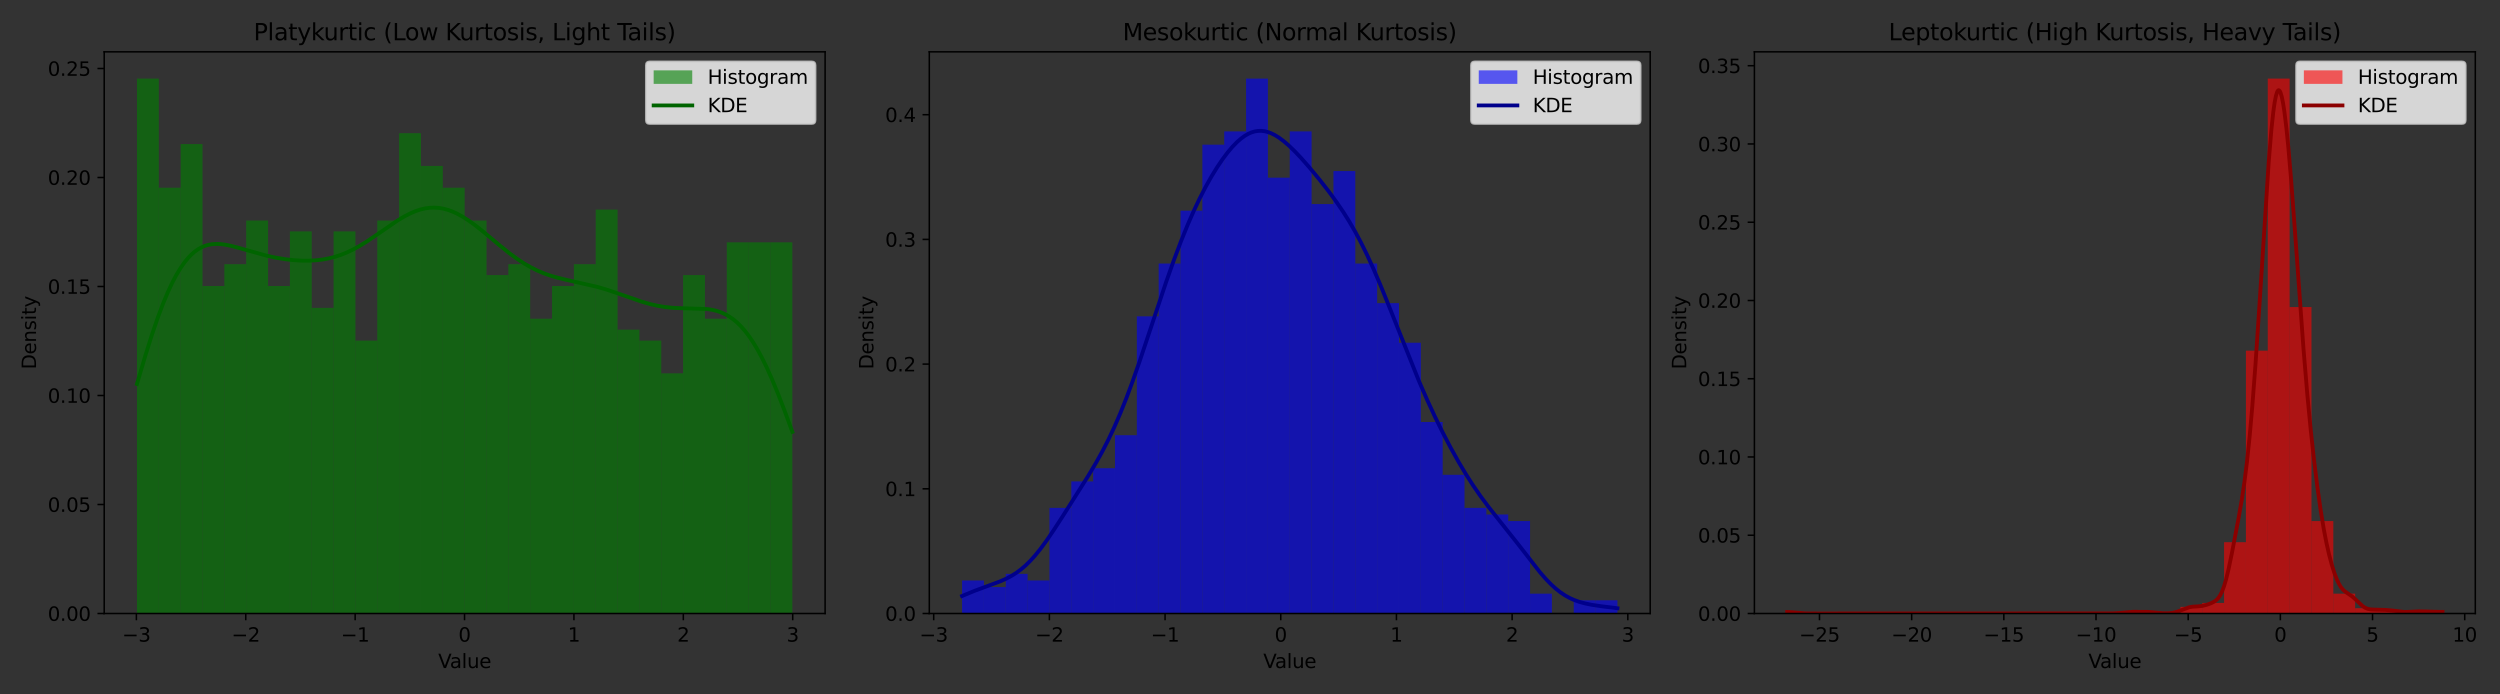 <?xml version="1.0" encoding="utf-8" standalone="no"?>
<!DOCTYPE svg PUBLIC "-//W3C//DTD SVG 1.1//EN"
  "http://www.w3.org/Graphics/SVG/1.1/DTD/svg11.dtd">
<svg xmlns:xlink="http://www.w3.org/1999/xlink" width="1296pt" height="360pt" viewBox="0 0 1296 360" xmlns="http://www.w3.org/2000/svg" version="1.1">
 <rect x="0" y="0" width="1296" height="360" fill="#333333" stroke="none"/>
 <defs>
  <style type="text/css">*{stroke-linejoin: round; stroke-linecap: butt}</style>
 </defs>
 <g id="figure_1">
  <g id="patch_1">
   <path d="M 0 360 
L 1296 360 
L 1296 0 
L 0 0 
L 0 360 
z
" style="fill: none"/>
  </g>
  <g id="axes_1">
   <g id="patch_2">
    <path d="M 54.02 318.04 
L 427.733 318.04 
L 427.733 26.88 
L 54.02 26.88 
L 54.02 318.04 
z
" style="fill: none"/>
   </g>
   <g id="patch_3">
    <path d="M 71.007 318.04 
L 82.332 318.04 
L 82.332 40.745 
L 71.007 40.745 
z
" clip-path="url(#pd4a5dd9bc9)" style="fill: #008000; opacity: 0.6"/>
   </g>
   <g id="patch_4">
    <path d="M 82.332 318.04 
L 93.656 318.04 
L 93.656 97.336 
L 82.332 97.336 
z
" clip-path="url(#pd4a5dd9bc9)" style="fill: #008000; opacity: 0.6"/>
   </g>
   <g id="patch_5">
    <path d="M 93.656 318.04 
L 104.981 318.04 
L 104.981 74.699 
L 93.656 74.699 
z
" clip-path="url(#pd4a5dd9bc9)" style="fill: #008000; opacity: 0.6"/>
   </g>
   <g id="patch_6">
    <path d="M 104.981 318.04 
L 116.305 318.04 
L 116.305 148.267 
L 104.981 148.267 
z
" clip-path="url(#pd4a5dd9bc9)" style="fill: #008000; opacity: 0.6"/>
   </g>
   <g id="patch_7">
    <path d="M 116.305 318.04 
L 127.63 318.04 
L 127.63 136.949 
L 116.305 136.949 
z
" clip-path="url(#pd4a5dd9bc9)" style="fill: #008000; opacity: 0.6"/>
   </g>
   <g id="patch_8">
    <path d="M 127.63 318.04 
L 138.955 318.04 
L 138.955 114.313 
L 127.63 114.313 
z
" clip-path="url(#pd4a5dd9bc9)" style="fill: #008000; opacity: 0.6"/>
   </g>
   <g id="patch_9">
    <path d="M 138.955 318.04 
L 150.279 318.04 
L 150.279 148.267 
L 138.955 148.267 
z
" clip-path="url(#pd4a5dd9bc9)" style="fill: #008000; opacity: 0.6"/>
   </g>
   <g id="patch_10">
    <path d="M 150.279 318.04 
L 161.604 318.04 
L 161.604 119.972 
L 150.279 119.972 
z
" clip-path="url(#pd4a5dd9bc9)" style="fill: #008000; opacity: 0.6"/>
   </g>
   <g id="patch_11">
    <path d="M 161.604 318.04 
L 172.929 318.04 
L 172.929 159.586 
L 161.604 159.586 
z
" clip-path="url(#pd4a5dd9bc9)" style="fill: #008000; opacity: 0.6"/>
   </g>
   <g id="patch_12">
    <path d="M 172.929 318.04 
L 184.253 318.04 
L 184.253 119.972 
L 172.929 119.972 
z
" clip-path="url(#pd4a5dd9bc9)" style="fill: #008000; opacity: 0.6"/>
   </g>
   <g id="patch_13">
    <path d="M 184.253 318.04 
L 195.578 318.04 
L 195.578 176.563 
L 184.253 176.563 
z
" clip-path="url(#pd4a5dd9bc9)" style="fill: #008000; opacity: 0.6"/>
   </g>
   <g id="patch_14">
    <path d="M 195.578 318.04 
L 206.902 318.04 
L 206.902 114.313 
L 195.578 114.313 
z
" clip-path="url(#pd4a5dd9bc9)" style="fill: #008000; opacity: 0.6"/>
   </g>
   <g id="patch_15">
    <path d="M 206.902 318.04 
L 218.227 318.04 
L 218.227 69.04 
L 206.902 69.04 
z
" clip-path="url(#pd4a5dd9bc9)" style="fill: #008000; opacity: 0.6"/>
   </g>
   <g id="patch_16">
    <path d="M 218.227 318.04 
L 229.552 318.04 
L 229.552 86.017 
L 218.227 86.017 
z
" clip-path="url(#pd4a5dd9bc9)" style="fill: #008000; opacity: 0.6"/>
   </g>
   <g id="patch_17">
    <path d="M 229.552 318.04 
L 240.876 318.04 
L 240.876 97.336 
L 229.552 97.336 
z
" clip-path="url(#pd4a5dd9bc9)" style="fill: #008000; opacity: 0.6"/>
   </g>
   <g id="patch_18">
    <path d="M 240.876 318.04 
L 252.201 318.04 
L 252.201 114.313 
L 240.876 114.313 
z
" clip-path="url(#pd4a5dd9bc9)" style="fill: #008000; opacity: 0.6"/>
   </g>
   <g id="patch_19">
    <path d="M 252.201 318.04 
L 263.526 318.04 
L 263.526 142.608 
L 252.201 142.608 
z
" clip-path="url(#pd4a5dd9bc9)" style="fill: #008000; opacity: 0.6"/>
   </g>
   <g id="patch_20">
    <path d="M 263.526 318.04 
L 274.85 318.04 
L 274.85 136.949 
L 263.526 136.949 
z
" clip-path="url(#pd4a5dd9bc9)" style="fill: #008000; opacity: 0.6"/>
   </g>
   <g id="patch_21">
    <path d="M 274.85 318.04 
L 286.175 318.04 
L 286.175 165.245 
L 274.85 165.245 
z
" clip-path="url(#pd4a5dd9bc9)" style="fill: #008000; opacity: 0.6"/>
   </g>
   <g id="patch_22">
    <path d="M 286.175 318.04 
L 297.499 318.04 
L 297.499 148.267 
L 286.175 148.267 
z
" clip-path="url(#pd4a5dd9bc9)" style="fill: #008000; opacity: 0.6"/>
   </g>
   <g id="patch_23">
    <path d="M 297.499 318.04 
L 308.824 318.04 
L 308.824 136.949 
L 297.499 136.949 
z
" clip-path="url(#pd4a5dd9bc9)" style="fill: #008000; opacity: 0.6"/>
   </g>
   <g id="patch_24">
    <path d="M 308.824 318.04 
L 320.149 318.04 
L 320.149 108.654 
L 308.824 108.654 
z
" clip-path="url(#pd4a5dd9bc9)" style="fill: #008000; opacity: 0.6"/>
   </g>
   <g id="patch_25">
    <path d="M 320.149 318.04 
L 331.473 318.04 
L 331.473 170.904 
L 320.149 170.904 
z
" clip-path="url(#pd4a5dd9bc9)" style="fill: #008000; opacity: 0.6"/>
   </g>
   <g id="patch_26">
    <path d="M 331.473 318.04 
L 342.798 318.04 
L 342.798 176.563 
L 331.473 176.563 
z
" clip-path="url(#pd4a5dd9bc9)" style="fill: #008000; opacity: 0.6"/>
   </g>
   <g id="patch_27">
    <path d="M 342.798 318.04 
L 354.123 318.04 
L 354.123 193.54 
L 342.798 193.54 
z
" clip-path="url(#pd4a5dd9bc9)" style="fill: #008000; opacity: 0.6"/>
   </g>
   <g id="patch_28">
    <path d="M 354.123 318.04 
L 365.447 318.04 
L 365.447 142.608 
L 354.123 142.608 
z
" clip-path="url(#pd4a5dd9bc9)" style="fill: #008000; opacity: 0.6"/>
   </g>
   <g id="patch_29">
    <path d="M 365.447 318.04 
L 376.772 318.04 
L 376.772 165.245 
L 365.447 165.245 
z
" clip-path="url(#pd4a5dd9bc9)" style="fill: #008000; opacity: 0.6"/>
   </g>
   <g id="patch_30">
    <path d="M 376.772 318.04 
L 388.096 318.04 
L 388.096 125.631 
L 376.772 125.631 
z
" clip-path="url(#pd4a5dd9bc9)" style="fill: #008000; opacity: 0.6"/>
   </g>
   <g id="patch_31">
    <path d="M 388.096 318.04 
L 399.421 318.04 
L 399.421 125.631 
L 388.096 125.631 
z
" clip-path="url(#pd4a5dd9bc9)" style="fill: #008000; opacity: 0.6"/>
   </g>
   <g id="patch_32">
    <path d="M 399.421 318.04 
L 410.746 318.04 
L 410.746 125.631 
L 399.421 125.631 
z
" clip-path="url(#pd4a5dd9bc9)" style="fill: #008000; opacity: 0.6"/>
   </g>
   <g id="matplotlib.axis_1">
    <g id="xtick_1">
     <g id="line2d_1">
      <defs>
       <path id="mc1d6e2da44" d="M 0 0 
L 0 3.5 
" style="stroke: #000000; stroke-width: 0.8"/>
      </defs>
      <g>
       <use xlink:href="#mc1d6e2da44" x="70.696" y="318.04" style="stroke: #000000; stroke-width: 0.8"/>
      </g>
     </g>
     <g id="text_1">
      <!-- −3 -->
      <g transform="translate(63.325 332.638) scale(0.1 -0.1)">
       <defs>
        <path id="DejaVuSans-2212" d="M 678 2272 
L 4684 2272 
L 4684 1741 
L 678 1741 
L 678 2272 
z
" transform="scale(0.016)"/>
        <path id="DejaVuSans-33" d="M 2597 2516 
Q 3050 2419 3304 2112 
Q 3559 1806 3559 1356 
Q 3559 666 3084 287 
Q 2609 -91 1734 -91 
Q 1441 -91 1130 -33 
Q 819 25 488 141 
L 488 750 
Q 750 597 1062 519 
Q 1375 441 1716 441 
Q 2309 441 2620 675 
Q 2931 909 2931 1356 
Q 2931 1769 2642 2001 
Q 2353 2234 1838 2234 
L 1294 2234 
L 1294 2753 
L 1863 2753 
Q 2328 2753 2575 2939 
Q 2822 3125 2822 3475 
Q 2822 3834 2567 4026 
Q 2313 4219 1838 4219 
Q 1578 4219 1281 4162 
Q 984 4106 628 3988 
L 628 4550 
Q 988 4650 1302 4700 
Q 1616 4750 1894 4750 
Q 2613 4750 3031 4423 
Q 3450 4097 3450 3541 
Q 3450 3153 3228 2886 
Q 3006 2619 2597 2516 
z
" transform="scale(0.016)"/>
       </defs>
       <use xlink:href="#DejaVuSans-2212"/>
       <use xlink:href="#DejaVuSans-33" transform="translate(83.789 0)"/>
      </g>
     </g>
    </g>
    <g id="xtick_2">
     <g id="line2d_2">
      <g>
       <use xlink:href="#mc1d6e2da44" x="127.403" y="318.04" style="stroke: #000000; stroke-width: 0.8"/>
      </g>
     </g>
     <g id="text_2">
      <!-- −2 -->
      <g transform="translate(120.032 332.638) scale(0.1 -0.1)">
       <defs>
        <path id="DejaVuSans-32" d="M 1228 531 
L 3431 531 
L 3431 0 
L 469 0 
L 469 531 
Q 828 903 1448 1529 
Q 2069 2156 2228 2338 
Q 2531 2678 2651 2914 
Q 2772 3150 2772 3378 
Q 2772 3750 2511 3984 
Q 2250 4219 1831 4219 
Q 1534 4219 1204 4116 
Q 875 4013 500 3803 
L 500 4441 
Q 881 4594 1212 4672 
Q 1544 4750 1819 4750 
Q 2544 4750 2975 4387 
Q 3406 4025 3406 3419 
Q 3406 3131 3298 2873 
Q 3191 2616 2906 2266 
Q 2828 2175 2409 1742 
Q 1991 1309 1228 531 
z
" transform="scale(0.016)"/>
       </defs>
       <use xlink:href="#DejaVuSans-2212"/>
       <use xlink:href="#DejaVuSans-32" transform="translate(83.789 0)"/>
      </g>
     </g>
    </g>
    <g id="xtick_3">
     <g id="line2d_3">
      <g>
       <use xlink:href="#mc1d6e2da44" x="184.111" y="318.04" style="stroke: #000000; stroke-width: 0.8"/>
      </g>
     </g>
     <g id="text_3">
      <!-- −1 -->
      <g transform="translate(176.74 332.638) scale(0.1 -0.1)">
       <defs>
        <path id="DejaVuSans-31" d="M 794 531 
L 1825 531 
L 1825 4091 
L 703 3866 
L 703 4441 
L 1819 4666 
L 2450 4666 
L 2450 531 
L 3481 531 
L 3481 0 
L 794 0 
L 794 531 
z
" transform="scale(0.016)"/>
       </defs>
       <use xlink:href="#DejaVuSans-2212"/>
       <use xlink:href="#DejaVuSans-31" transform="translate(83.789 0)"/>
      </g>
     </g>
    </g>
    <g id="xtick_4">
     <g id="line2d_4">
      <g>
       <use xlink:href="#mc1d6e2da44" x="240.818" y="318.04" style="stroke: #000000; stroke-width: 0.8"/>
      </g>
     </g>
     <g id="text_4">
      <!-- 0 -->
      <g transform="translate(237.637 332.638) scale(0.1 -0.1)">
       <defs>
        <path id="DejaVuSans-30" d="M 2034 4250 
Q 1547 4250 1301 3770 
Q 1056 3291 1056 2328 
Q 1056 1369 1301 889 
Q 1547 409 2034 409 
Q 2525 409 2770 889 
Q 3016 1369 3016 2328 
Q 3016 3291 2770 3770 
Q 2525 4250 2034 4250 
z
M 2034 4750 
Q 2819 4750 3233 4129 
Q 3647 3509 3647 2328 
Q 3647 1150 3233 529 
Q 2819 -91 2034 -91 
Q 1250 -91 836 529 
Q 422 1150 422 2328 
Q 422 3509 836 4129 
Q 1250 4750 2034 4750 
z
" transform="scale(0.016)"/>
       </defs>
       <use xlink:href="#DejaVuSans-30"/>
      </g>
     </g>
    </g>
    <g id="xtick_5">
     <g id="line2d_5">
      <g>
       <use xlink:href="#mc1d6e2da44" x="297.526" y="318.04" style="stroke: #000000; stroke-width: 0.8"/>
      </g>
     </g>
     <g id="text_5">
      <!-- 1 -->
      <g transform="translate(294.344 332.638) scale(0.1 -0.1)">
       <use xlink:href="#DejaVuSans-31"/>
      </g>
     </g>
    </g>
    <g id="xtick_6">
     <g id="line2d_6">
      <g>
       <use xlink:href="#mc1d6e2da44" x="354.233" y="318.04" style="stroke: #000000; stroke-width: 0.8"/>
      </g>
     </g>
     <g id="text_6">
      <!-- 2 -->
      <g transform="translate(351.052 332.638) scale(0.1 -0.1)">
       <use xlink:href="#DejaVuSans-32"/>
      </g>
     </g>
    </g>
    <g id="xtick_7">
     <g id="line2d_7">
      <g>
       <use xlink:href="#mc1d6e2da44" x="410.94" y="318.04" style="stroke: #000000; stroke-width: 0.8"/>
      </g>
     </g>
     <g id="text_7">
      <!-- 3 -->
      <g transform="translate(407.759 332.638) scale(0.1 -0.1)">
       <use xlink:href="#DejaVuSans-33"/>
      </g>
     </g>
    </g>
    <g id="text_8">
     <!-- Value -->
     <g transform="translate(227.145 346.317) scale(0.1 -0.1)">
      <defs>
       <path id="DejaVuSans-56" d="M 1831 0 
L 50 4666 
L 709 4666 
L 2188 738 
L 3669 4666 
L 4325 4666 
L 2547 0 
L 1831 0 
z
" transform="scale(0.016)"/>
       <path id="DejaVuSans-61" d="M 2194 1759 
Q 1497 1759 1228 1600 
Q 959 1441 959 1056 
Q 959 750 1161 570 
Q 1363 391 1709 391 
Q 2188 391 2477 730 
Q 2766 1069 2766 1631 
L 2766 1759 
L 2194 1759 
z
M 3341 1997 
L 3341 0 
L 2766 0 
L 2766 531 
Q 2569 213 2275 61 
Q 1981 -91 1556 -91 
Q 1019 -91 701 211 
Q 384 513 384 1019 
Q 384 1609 779 1909 
Q 1175 2209 1959 2209 
L 2766 2209 
L 2766 2266 
Q 2766 2663 2505 2880 
Q 2244 3097 1772 3097 
Q 1472 3097 1187 3025 
Q 903 2953 641 2809 
L 641 3341 
Q 956 3463 1253 3523 
Q 1550 3584 1831 3584 
Q 2591 3584 2966 3190 
Q 3341 2797 3341 1997 
z
" transform="scale(0.016)"/>
       <path id="DejaVuSans-6c" d="M 603 4863 
L 1178 4863 
L 1178 0 
L 603 0 
L 603 4863 
z
" transform="scale(0.016)"/>
       <path id="DejaVuSans-75" d="M 544 1381 
L 544 3500 
L 1119 3500 
L 1119 1403 
Q 1119 906 1312 657 
Q 1506 409 1894 409 
Q 2359 409 2629 706 
Q 2900 1003 2900 1516 
L 2900 3500 
L 3475 3500 
L 3475 0 
L 2900 0 
L 2900 538 
Q 2691 219 2414 64 
Q 2138 -91 1772 -91 
Q 1169 -91 856 284 
Q 544 659 544 1381 
z
M 1991 3584 
L 1991 3584 
z
" transform="scale(0.016)"/>
       <path id="DejaVuSans-65" d="M 3597 1894 
L 3597 1613 
L 953 1613 
Q 991 1019 1311 708 
Q 1631 397 2203 397 
Q 2534 397 2845 478 
Q 3156 559 3463 722 
L 3463 178 
Q 3153 47 2828 -22 
Q 2503 -91 2169 -91 
Q 1331 -91 842 396 
Q 353 884 353 1716 
Q 353 2575 817 3079 
Q 1281 3584 2069 3584 
Q 2775 3584 3186 3129 
Q 3597 2675 3597 1894 
z
M 3022 2063 
Q 3016 2534 2758 2815 
Q 2500 3097 2075 3097 
Q 1594 3097 1305 2825 
Q 1016 2553 972 2059 
L 3022 2063 
z
" transform="scale(0.016)"/>
      </defs>
      <use xlink:href="#DejaVuSans-56"/>
      <use xlink:href="#DejaVuSans-61" transform="translate(60.658 0)"/>
      <use xlink:href="#DejaVuSans-6c" transform="translate(121.938 0)"/>
      <use xlink:href="#DejaVuSans-75" transform="translate(149.721 0)"/>
      <use xlink:href="#DejaVuSans-65" transform="translate(213.1 0)"/>
     </g>
    </g>
   </g>
   <g id="matplotlib.axis_2">
    <g id="ytick_1">
     <g id="line2d_8">
      <defs>
       <path id="mde539e5818" d="M 0 0 
L -3.5 0 
" style="stroke: #000000; stroke-width: 0.8"/>
      </defs>
      <g>
       <use xlink:href="#mde539e5818" x="54.02" y="318.04" style="stroke: #000000; stroke-width: 0.8"/>
      </g>
     </g>
     <g id="text_9">
      <!-- 0.00 -->
      <g transform="translate(24.754 321.839) scale(0.1 -0.1)">
       <defs>
        <path id="DejaVuSans-2e" d="M 684 794 
L 1344 794 
L 1344 0 
L 684 0 
L 684 794 
z
" transform="scale(0.016)"/>
       </defs>
       <use xlink:href="#DejaVuSans-30"/>
       <use xlink:href="#DejaVuSans-2e" transform="translate(63.623 0)"/>
       <use xlink:href="#DejaVuSans-30" transform="translate(95.41 0)"/>
       <use xlink:href="#DejaVuSans-30" transform="translate(159.033 0)"/>
      </g>
     </g>
    </g>
    <g id="ytick_2">
     <g id="line2d_9">
      <g>
       <use xlink:href="#mde539e5818" x="54.02" y="261.533" style="stroke: #000000; stroke-width: 0.8"/>
      </g>
     </g>
     <g id="text_10">
      <!-- 0.05 -->
      <g transform="translate(24.754 265.332) scale(0.1 -0.1)">
       <defs>
        <path id="DejaVuSans-35" d="M 691 4666 
L 3169 4666 
L 3169 4134 
L 1269 4134 
L 1269 2991 
Q 1406 3038 1543 3061 
Q 1681 3084 1819 3084 
Q 2600 3084 3056 2656 
Q 3513 2228 3513 1497 
Q 3513 744 3044 326 
Q 2575 -91 1722 -91 
Q 1428 -91 1123 -41 
Q 819 9 494 109 
L 494 744 
Q 775 591 1075 516 
Q 1375 441 1709 441 
Q 2250 441 2565 725 
Q 2881 1009 2881 1497 
Q 2881 1984 2565 2268 
Q 2250 2553 1709 2553 
Q 1456 2553 1204 2497 
Q 953 2441 691 2322 
L 691 4666 
z
" transform="scale(0.016)"/>
       </defs>
       <use xlink:href="#DejaVuSans-30"/>
       <use xlink:href="#DejaVuSans-2e" transform="translate(63.623 0)"/>
       <use xlink:href="#DejaVuSans-30" transform="translate(95.41 0)"/>
       <use xlink:href="#DejaVuSans-35" transform="translate(159.033 0)"/>
      </g>
     </g>
    </g>
    <g id="ytick_3">
     <g id="line2d_10">
      <g>
       <use xlink:href="#mde539e5818" x="54.02" y="205.026" style="stroke: #000000; stroke-width: 0.8"/>
      </g>
     </g>
     <g id="text_11">
      <!-- 0.10 -->
      <g transform="translate(24.754 208.826) scale(0.1 -0.1)">
       <use xlink:href="#DejaVuSans-30"/>
       <use xlink:href="#DejaVuSans-2e" transform="translate(63.623 0)"/>
       <use xlink:href="#DejaVuSans-31" transform="translate(95.41 0)"/>
       <use xlink:href="#DejaVuSans-30" transform="translate(159.033 0)"/>
      </g>
     </g>
    </g>
    <g id="ytick_4">
     <g id="line2d_11">
      <g>
       <use xlink:href="#mde539e5818" x="54.02" y="148.52" style="stroke: #000000; stroke-width: 0.8"/>
      </g>
     </g>
     <g id="text_12">
      <!-- 0.15 -->
      <g transform="translate(24.754 152.319) scale(0.1 -0.1)">
       <use xlink:href="#DejaVuSans-30"/>
       <use xlink:href="#DejaVuSans-2e" transform="translate(63.623 0)"/>
       <use xlink:href="#DejaVuSans-31" transform="translate(95.41 0)"/>
       <use xlink:href="#DejaVuSans-35" transform="translate(159.033 0)"/>
      </g>
     </g>
    </g>
    <g id="ytick_5">
     <g id="line2d_12">
      <g>
       <use xlink:href="#mde539e5818" x="54.02" y="92.013" style="stroke: #000000; stroke-width: 0.8"/>
      </g>
     </g>
     <g id="text_13">
      <!-- 0.20 -->
      <g transform="translate(24.754 95.812) scale(0.1 -0.1)">
       <use xlink:href="#DejaVuSans-30"/>
       <use xlink:href="#DejaVuSans-2e" transform="translate(63.623 0)"/>
       <use xlink:href="#DejaVuSans-32" transform="translate(95.41 0)"/>
       <use xlink:href="#DejaVuSans-30" transform="translate(159.033 0)"/>
      </g>
     </g>
    </g>
    <g id="ytick_6">
     <g id="line2d_13">
      <g>
       <use xlink:href="#mde539e5818" x="54.02" y="35.506" style="stroke: #000000; stroke-width: 0.8"/>
      </g>
     </g>
     <g id="text_14">
      <!-- 0.25 -->
      <g transform="translate(24.754 39.305) scale(0.1 -0.1)">
       <use xlink:href="#DejaVuSans-30"/>
       <use xlink:href="#DejaVuSans-2e" transform="translate(63.623 0)"/>
       <use xlink:href="#DejaVuSans-32" transform="translate(95.41 0)"/>
       <use xlink:href="#DejaVuSans-35" transform="translate(159.033 0)"/>
      </g>
     </g>
    </g>
    <g id="text_15">
     <!-- Density -->
     <g transform="translate(18.675 191.469) rotate(-90) scale(0.1 -0.1)">
      <defs>
       <path id="DejaVuSans-44" d="M 1259 4147 
L 1259 519 
L 2022 519 
Q 2988 519 3436 956 
Q 3884 1394 3884 2338 
Q 3884 3275 3436 3711 
Q 2988 4147 2022 4147 
L 1259 4147 
z
M 628 4666 
L 1925 4666 
Q 3281 4666 3915 4102 
Q 4550 3538 4550 2338 
Q 4550 1131 3912 565 
Q 3275 0 1925 0 
L 628 0 
L 628 4666 
z
" transform="scale(0.016)"/>
       <path id="DejaVuSans-6e" d="M 3513 2113 
L 3513 0 
L 2938 0 
L 2938 2094 
Q 2938 2591 2744 2837 
Q 2550 3084 2163 3084 
Q 1697 3084 1428 2787 
Q 1159 2491 1159 1978 
L 1159 0 
L 581 0 
L 581 3500 
L 1159 3500 
L 1159 2956 
Q 1366 3272 1645 3428 
Q 1925 3584 2291 3584 
Q 2894 3584 3203 3211 
Q 3513 2838 3513 2113 
z
" transform="scale(0.016)"/>
       <path id="DejaVuSans-73" d="M 2834 3397 
L 2834 2853 
Q 2591 2978 2328 3040 
Q 2066 3103 1784 3103 
Q 1356 3103 1142 2972 
Q 928 2841 928 2578 
Q 928 2378 1081 2264 
Q 1234 2150 1697 2047 
L 1894 2003 
Q 2506 1872 2764 1633 
Q 3022 1394 3022 966 
Q 3022 478 2636 193 
Q 2250 -91 1575 -91 
Q 1294 -91 989 -36 
Q 684 19 347 128 
L 347 722 
Q 666 556 975 473 
Q 1284 391 1588 391 
Q 1994 391 2212 530 
Q 2431 669 2431 922 
Q 2431 1156 2273 1281 
Q 2116 1406 1581 1522 
L 1381 1569 
Q 847 1681 609 1914 
Q 372 2147 372 2553 
Q 372 3047 722 3315 
Q 1072 3584 1716 3584 
Q 2034 3584 2315 3537 
Q 2597 3491 2834 3397 
z
" transform="scale(0.016)"/>
       <path id="DejaVuSans-69" d="M 603 3500 
L 1178 3500 
L 1178 0 
L 603 0 
L 603 3500 
z
M 603 4863 
L 1178 4863 
L 1178 4134 
L 603 4134 
L 603 4863 
z
" transform="scale(0.016)"/>
       <path id="DejaVuSans-74" d="M 1172 4494 
L 1172 3500 
L 2356 3500 
L 2356 3053 
L 1172 3053 
L 1172 1153 
Q 1172 725 1289 603 
Q 1406 481 1766 481 
L 2356 481 
L 2356 0 
L 1766 0 
Q 1100 0 847 248 
Q 594 497 594 1153 
L 594 3053 
L 172 3053 
L 172 3500 
L 594 3500 
L 594 4494 
L 1172 4494 
z
" transform="scale(0.016)"/>
       <path id="DejaVuSans-79" d="M 2059 -325 
Q 1816 -950 1584 -1140 
Q 1353 -1331 966 -1331 
L 506 -1331 
L 506 -850 
L 844 -850 
Q 1081 -850 1212 -737 
Q 1344 -625 1503 -206 
L 1606 56 
L 191 3500 
L 800 3500 
L 1894 763 
L 2988 3500 
L 3597 3500 
L 2059 -325 
z
" transform="scale(0.016)"/>
      </defs>
      <use xlink:href="#DejaVuSans-44"/>
      <use xlink:href="#DejaVuSans-65" transform="translate(77.002 0)"/>
      <use xlink:href="#DejaVuSans-6e" transform="translate(138.525 0)"/>
      <use xlink:href="#DejaVuSans-73" transform="translate(201.904 0)"/>
      <use xlink:href="#DejaVuSans-69" transform="translate(254.004 0)"/>
      <use xlink:href="#DejaVuSans-74" transform="translate(281.787 0)"/>
      <use xlink:href="#DejaVuSans-79" transform="translate(320.996 0)"/>
     </g>
    </g>
   </g>
   <g id="line2d_14">
    <path d="M 71.007 199.035 
L 75.428 184.075 
L 78.829 173.318 
L 81.889 164.401 
L 84.61 157.194 
L 86.991 151.503 
L 89.371 146.418 
L 91.412 142.556 
L 93.452 139.153 
L 95.493 136.206 
L 97.533 133.702 
L 99.233 131.94 
L 100.934 130.459 
L 102.634 129.244 
L 104.335 128.276 
L 106.035 127.537 
L 107.735 127.007 
L 109.776 126.617 
L 111.816 126.461 
L 114.197 126.529 
L 116.918 126.868 
L 119.978 127.493 
L 124.059 128.576 
L 138.343 132.58 
L 143.104 133.594 
L 147.865 134.372 
L 152.286 134.869 
L 156.367 135.114 
L 160.108 135.136 
L 163.848 134.937 
L 167.249 134.535 
L 170.65 133.899 
L 173.711 133.108 
L 176.771 132.099 
L 179.832 130.867 
L 183.233 129.242 
L 186.634 127.365 
L 190.375 125.05 
L 195.136 121.834 
L 206.018 114.357 
L 209.759 112.126 
L 212.82 110.562 
L 215.54 109.415 
L 217.921 108.626 
L 220.302 108.057 
L 222.682 107.72 
L 225.063 107.624 
L 227.443 107.775 
L 229.824 108.172 
L 232.204 108.809 
L 234.585 109.678 
L 236.965 110.766 
L 239.686 112.253 
L 242.747 114.202 
L 246.147 116.648 
L 250.228 119.868 
L 258.39 126.685 
L 263.832 131.069 
L 267.913 134.078 
L 271.653 136.547 
L 275.054 138.518 
L 278.455 140.22 
L 281.856 141.661 
L 285.257 142.864 
L 288.997 143.958 
L 293.759 145.106 
L 309.742 148.743 
L 314.843 150.259 
L 320.965 152.336 
L 332.868 156.456 
L 337.289 157.705 
L 341.029 158.543 
L 344.77 159.156 
L 348.511 159.546 
L 352.932 159.763 
L 366.535 160.199 
L 369.256 160.622 
L 371.637 161.201 
L 374.017 162.022 
L 376.058 162.952 
L 378.098 164.119 
L 380.139 165.548 
L 382.179 167.264 
L 384.219 169.284 
L 386.26 171.626 
L 388.3 174.302 
L 390.341 177.318 
L 392.721 181.269 
L 395.102 185.679 
L 397.483 190.531 
L 400.203 196.58 
L 403.264 203.96 
L 406.665 212.748 
L 410.746 223.871 
L 410.746 223.871 
" clip-path="url(#pd4a5dd9bc9)" style="fill: none; stroke: #006400; stroke-width: 2; stroke-linecap: square"/>
   </g>
   <g id="patch_33">
    <path d="M 54.02 318.04 
L 54.02 26.88 
" style="fill: none; stroke: #000000; stroke-width: 0.8; stroke-linejoin: miter; stroke-linecap: square"/>
   </g>
   <g id="patch_34">
    <path d="M 427.733 318.04 
L 427.733 26.88 
" style="fill: none; stroke: #000000; stroke-width: 0.8; stroke-linejoin: miter; stroke-linecap: square"/>
   </g>
   <g id="patch_35">
    <path d="M 54.02 318.04 
L 427.733 318.04 
" style="fill: none; stroke: #000000; stroke-width: 0.8; stroke-linejoin: miter; stroke-linecap: square"/>
   </g>
   <g id="patch_36">
    <path d="M 54.02 26.88 
L 427.733 26.88 
" style="fill: none; stroke: #000000; stroke-width: 0.8; stroke-linejoin: miter; stroke-linecap: square"/>
   </g>
   <g id="text_16">
    <!-- Platykurtic (Low Kurtosis, Light Tails) -->
    <g transform="translate(131.475 20.88) scale(0.12 -0.12)">
     <defs>
      <path id="DejaVuSans-50" d="M 1259 4147 
L 1259 2394 
L 2053 2394 
Q 2494 2394 2734 2622 
Q 2975 2850 2975 3272 
Q 2975 3691 2734 3919 
Q 2494 4147 2053 4147 
L 1259 4147 
z
M 628 4666 
L 2053 4666 
Q 2838 4666 3239 4311 
Q 3641 3956 3641 3272 
Q 3641 2581 3239 2228 
Q 2838 1875 2053 1875 
L 1259 1875 
L 1259 0 
L 628 0 
L 628 4666 
z
" transform="scale(0.016)"/>
      <path id="DejaVuSans-6b" d="M 581 4863 
L 1159 4863 
L 1159 1991 
L 2875 3500 
L 3609 3500 
L 1753 1863 
L 3688 0 
L 2938 0 
L 1159 1709 
L 1159 0 
L 581 0 
L 581 4863 
z
" transform="scale(0.016)"/>
      <path id="DejaVuSans-72" d="M 2631 2963 
Q 2534 3019 2420 3045 
Q 2306 3072 2169 3072 
Q 1681 3072 1420 2755 
Q 1159 2438 1159 1844 
L 1159 0 
L 581 0 
L 581 3500 
L 1159 3500 
L 1159 2956 
Q 1341 3275 1631 3429 
Q 1922 3584 2338 3584 
Q 2397 3584 2469 3576 
Q 2541 3569 2628 3553 
L 2631 2963 
z
" transform="scale(0.016)"/>
      <path id="DejaVuSans-63" d="M 3122 3366 
L 3122 2828 
Q 2878 2963 2633 3030 
Q 2388 3097 2138 3097 
Q 1578 3097 1268 2742 
Q 959 2388 959 1747 
Q 959 1106 1268 751 
Q 1578 397 2138 397 
Q 2388 397 2633 464 
Q 2878 531 3122 666 
L 3122 134 
Q 2881 22 2623 -34 
Q 2366 -91 2075 -91 
Q 1284 -91 818 406 
Q 353 903 353 1747 
Q 353 2603 823 3093 
Q 1294 3584 2113 3584 
Q 2378 3584 2631 3529 
Q 2884 3475 3122 3366 
z
" transform="scale(0.016)"/>
      <path id="DejaVuSans-20" transform="scale(0.016)"/>
      <path id="DejaVuSans-28" d="M 1984 4856 
Q 1566 4138 1362 3434 
Q 1159 2731 1159 2009 
Q 1159 1288 1364 580 
Q 1569 -128 1984 -844 
L 1484 -844 
Q 1016 -109 783 600 
Q 550 1309 550 2009 
Q 550 2706 781 3412 
Q 1013 4119 1484 4856 
L 1984 4856 
z
" transform="scale(0.016)"/>
      <path id="DejaVuSans-4c" d="M 628 4666 
L 1259 4666 
L 1259 531 
L 3531 531 
L 3531 0 
L 628 0 
L 628 4666 
z
" transform="scale(0.016)"/>
      <path id="DejaVuSans-6f" d="M 1959 3097 
Q 1497 3097 1228 2736 
Q 959 2375 959 1747 
Q 959 1119 1226 758 
Q 1494 397 1959 397 
Q 2419 397 2687 759 
Q 2956 1122 2956 1747 
Q 2956 2369 2687 2733 
Q 2419 3097 1959 3097 
z
M 1959 3584 
Q 2709 3584 3137 3096 
Q 3566 2609 3566 1747 
Q 3566 888 3137 398 
Q 2709 -91 1959 -91 
Q 1206 -91 779 398 
Q 353 888 353 1747 
Q 353 2609 779 3096 
Q 1206 3584 1959 3584 
z
" transform="scale(0.016)"/>
      <path id="DejaVuSans-77" d="M 269 3500 
L 844 3500 
L 1563 769 
L 2278 3500 
L 2956 3500 
L 3675 769 
L 4391 3500 
L 4966 3500 
L 4050 0 
L 3372 0 
L 2619 2869 
L 1863 0 
L 1184 0 
L 269 3500 
z
" transform="scale(0.016)"/>
      <path id="DejaVuSans-4b" d="M 628 4666 
L 1259 4666 
L 1259 2694 
L 3353 4666 
L 4166 4666 
L 1850 2491 
L 4331 0 
L 3500 0 
L 1259 2247 
L 1259 0 
L 628 0 
L 628 4666 
z
" transform="scale(0.016)"/>
      <path id="DejaVuSans-2c" d="M 750 794 
L 1409 794 
L 1409 256 
L 897 -744 
L 494 -744 
L 750 256 
L 750 794 
z
" transform="scale(0.016)"/>
      <path id="DejaVuSans-67" d="M 2906 1791 
Q 2906 2416 2648 2759 
Q 2391 3103 1925 3103 
Q 1463 3103 1205 2759 
Q 947 2416 947 1791 
Q 947 1169 1205 825 
Q 1463 481 1925 481 
Q 2391 481 2648 825 
Q 2906 1169 2906 1791 
z
M 3481 434 
Q 3481 -459 3084 -895 
Q 2688 -1331 1869 -1331 
Q 1566 -1331 1297 -1286 
Q 1028 -1241 775 -1147 
L 775 -588 
Q 1028 -725 1275 -790 
Q 1522 -856 1778 -856 
Q 2344 -856 2625 -561 
Q 2906 -266 2906 331 
L 2906 616 
Q 2728 306 2450 153 
Q 2172 0 1784 0 
Q 1141 0 747 490 
Q 353 981 353 1791 
Q 353 2603 747 3093 
Q 1141 3584 1784 3584 
Q 2172 3584 2450 3431 
Q 2728 3278 2906 2969 
L 2906 3500 
L 3481 3500 
L 3481 434 
z
" transform="scale(0.016)"/>
      <path id="DejaVuSans-68" d="M 3513 2113 
L 3513 0 
L 2938 0 
L 2938 2094 
Q 2938 2591 2744 2837 
Q 2550 3084 2163 3084 
Q 1697 3084 1428 2787 
Q 1159 2491 1159 1978 
L 1159 0 
L 581 0 
L 581 4863 
L 1159 4863 
L 1159 2956 
Q 1366 3272 1645 3428 
Q 1925 3584 2291 3584 
Q 2894 3584 3203 3211 
Q 3513 2838 3513 2113 
z
" transform="scale(0.016)"/>
      <path id="DejaVuSans-54" d="M -19 4666 
L 3928 4666 
L 3928 4134 
L 2272 4134 
L 2272 0 
L 1638 0 
L 1638 4134 
L -19 4134 
L -19 4666 
z
" transform="scale(0.016)"/>
      <path id="DejaVuSans-29" d="M 513 4856 
L 1013 4856 
Q 1481 4119 1714 3412 
Q 1947 2706 1947 2009 
Q 1947 1309 1714 600 
Q 1481 -109 1013 -844 
L 513 -844 
Q 928 -128 1133 580 
Q 1338 1288 1338 2009 
Q 1338 2731 1133 3434 
Q 928 4138 513 4856 
z
" transform="scale(0.016)"/>
     </defs>
     <use xlink:href="#DejaVuSans-50"/>
     <use xlink:href="#DejaVuSans-6c" transform="translate(60.303 0)"/>
     <use xlink:href="#DejaVuSans-61" transform="translate(88.086 0)"/>
     <use xlink:href="#DejaVuSans-74" transform="translate(149.365 0)"/>
     <use xlink:href="#DejaVuSans-79" transform="translate(188.574 0)"/>
     <use xlink:href="#DejaVuSans-6b" transform="translate(247.754 0)"/>
     <use xlink:href="#DejaVuSans-75" transform="translate(302.539 0)"/>
     <use xlink:href="#DejaVuSans-72" transform="translate(365.918 0)"/>
     <use xlink:href="#DejaVuSans-74" transform="translate(407.031 0)"/>
     <use xlink:href="#DejaVuSans-69" transform="translate(446.24 0)"/>
     <use xlink:href="#DejaVuSans-63" transform="translate(474.023 0)"/>
     <use xlink:href="#DejaVuSans-20" transform="translate(529.004 0)"/>
     <use xlink:href="#DejaVuSans-28" transform="translate(560.791 0)"/>
     <use xlink:href="#DejaVuSans-4c" transform="translate(599.805 0)"/>
     <use xlink:href="#DejaVuSans-6f" transform="translate(653.768 0)"/>
     <use xlink:href="#DejaVuSans-77" transform="translate(714.949 0)"/>
     <use xlink:href="#DejaVuSans-20" transform="translate(796.736 0)"/>
     <use xlink:href="#DejaVuSans-4b" transform="translate(828.523 0)"/>
     <use xlink:href="#DejaVuSans-75" transform="translate(889.1 0)"/>
     <use xlink:href="#DejaVuSans-72" transform="translate(952.479 0)"/>
     <use xlink:href="#DejaVuSans-74" transform="translate(993.592 0)"/>
     <use xlink:href="#DejaVuSans-6f" transform="translate(1032.801 0)"/>
     <use xlink:href="#DejaVuSans-73" transform="translate(1093.982 0)"/>
     <use xlink:href="#DejaVuSans-69" transform="translate(1146.082 0)"/>
     <use xlink:href="#DejaVuSans-73" transform="translate(1173.865 0)"/>
     <use xlink:href="#DejaVuSans-2c" transform="translate(1225.965 0)"/>
     <use xlink:href="#DejaVuSans-20" transform="translate(1257.752 0)"/>
     <use xlink:href="#DejaVuSans-4c" transform="translate(1289.539 0)"/>
     <use xlink:href="#DejaVuSans-69" transform="translate(1345.252 0)"/>
     <use xlink:href="#DejaVuSans-67" transform="translate(1373.035 0)"/>
     <use xlink:href="#DejaVuSans-68" transform="translate(1436.512 0)"/>
     <use xlink:href="#DejaVuSans-74" transform="translate(1499.891 0)"/>
     <use xlink:href="#DejaVuSans-20" transform="translate(1539.1 0)"/>
     <use xlink:href="#DejaVuSans-54" transform="translate(1570.887 0)"/>
     <use xlink:href="#DejaVuSans-61" transform="translate(1615.471 0)"/>
     <use xlink:href="#DejaVuSans-69" transform="translate(1676.75 0)"/>
     <use xlink:href="#DejaVuSans-6c" transform="translate(1704.533 0)"/>
     <use xlink:href="#DejaVuSans-73" transform="translate(1732.316 0)"/>
     <use xlink:href="#DejaVuSans-29" transform="translate(1784.416 0)"/>
    </g>
   </g>
   <g id="legend_1">
    <g id="patch_37">
     <path d="M 336.858 64.236 
L 420.733 64.236 
Q 422.733 64.236 422.733 62.236 
L 422.733 33.88 
Q 422.733 31.88 420.733 31.88 
L 336.858 31.88 
Q 334.858 31.88 334.858 33.88 
L 334.858 62.236 
Q 334.858 64.236 336.858 64.236 
z
" style="fill: #ffffff; opacity: 0.8; stroke: #cccccc; stroke-linejoin: miter"/>
    </g>
    <g id="patch_38">
     <path d="M 338.858 43.478 
L 358.858 43.478 
L 358.858 36.478 
L 338.858 36.478 
z
" style="fill: #008000; opacity: 0.6"/>
    </g>
    <g id="text_17">
     <!-- Histogram -->
     <g transform="translate(366.858 43.478) scale(0.1 -0.1)">
      <defs>
       <path id="DejaVuSans-48" d="M 628 4666 
L 1259 4666 
L 1259 2753 
L 3553 2753 
L 3553 4666 
L 4184 4666 
L 4184 0 
L 3553 0 
L 3553 2222 
L 1259 2222 
L 1259 0 
L 628 0 
L 628 4666 
z
" transform="scale(0.016)"/>
       <path id="DejaVuSans-6d" d="M 3328 2828 
Q 3544 3216 3844 3400 
Q 4144 3584 4550 3584 
Q 5097 3584 5394 3201 
Q 5691 2819 5691 2113 
L 5691 0 
L 5113 0 
L 5113 2094 
Q 5113 2597 4934 2840 
Q 4756 3084 4391 3084 
Q 3944 3084 3684 2787 
Q 3425 2491 3425 1978 
L 3425 0 
L 2847 0 
L 2847 2094 
Q 2847 2600 2669 2842 
Q 2491 3084 2119 3084 
Q 1678 3084 1418 2786 
Q 1159 2488 1159 1978 
L 1159 0 
L 581 0 
L 581 3500 
L 1159 3500 
L 1159 2956 
Q 1356 3278 1631 3431 
Q 1906 3584 2284 3584 
Q 2666 3584 2933 3390 
Q 3200 3197 3328 2828 
z
" transform="scale(0.016)"/>
      </defs>
      <use xlink:href="#DejaVuSans-48"/>
      <use xlink:href="#DejaVuSans-69" transform="translate(75.195 0)"/>
      <use xlink:href="#DejaVuSans-73" transform="translate(102.979 0)"/>
      <use xlink:href="#DejaVuSans-74" transform="translate(155.078 0)"/>
      <use xlink:href="#DejaVuSans-6f" transform="translate(194.287 0)"/>
      <use xlink:href="#DejaVuSans-67" transform="translate(255.469 0)"/>
      <use xlink:href="#DejaVuSans-72" transform="translate(318.945 0)"/>
      <use xlink:href="#DejaVuSans-61" transform="translate(360.059 0)"/>
      <use xlink:href="#DejaVuSans-6d" transform="translate(421.338 0)"/>
     </g>
    </g>
    <g id="line2d_15">
     <path d="M 338.858 54.657 
L 348.858 54.657 
L 358.858 54.657 
" style="fill: none; stroke: #006400; stroke-width: 2; stroke-linecap: square"/>
    </g>
    <g id="text_18">
     <!-- KDE -->
     <g transform="translate(366.858 58.157) scale(0.1 -0.1)">
      <defs>
       <path id="DejaVuSans-45" d="M 628 4666 
L 3578 4666 
L 3578 4134 
L 1259 4134 
L 1259 2753 
L 3481 2753 
L 3481 2222 
L 1259 2222 
L 1259 531 
L 3634 531 
L 3634 0 
L 628 0 
L 628 4666 
z
" transform="scale(0.016)"/>
      </defs>
      <use xlink:href="#DejaVuSans-4b"/>
      <use xlink:href="#DejaVuSans-44" transform="translate(65.576 0)"/>
      <use xlink:href="#DejaVuSans-45" transform="translate(142.578 0)"/>
     </g>
    </g>
   </g>
  </g>
  <g id="axes_2">
   <g id="patch_39">
    <path d="M 481.753 318.04 
L 855.465 318.04 
L 855.465 26.88 
L 481.753 26.88 
L 481.753 318.04 
z
" style="fill: none"/>
   </g>
   <g id="patch_40">
    <path d="M 498.739 318.04 
L 510.064 318.04 
L 510.064 300.923 
L 498.739 300.923 
z
" clip-path="url(#pd8cff81c30)" style="fill: #0000ff; opacity: 0.6"/>
   </g>
   <g id="patch_41">
    <path d="M 510.064 318.04 
L 521.389 318.04 
L 521.389 304.346 
L 510.064 304.346 
z
" clip-path="url(#pd8cff81c30)" style="fill: #0000ff; opacity: 0.6"/>
   </g>
   <g id="patch_42">
    <path d="M 521.389 318.04 
L 532.713 318.04 
L 532.713 297.5 
L 521.389 297.5 
z
" clip-path="url(#pd8cff81c30)" style="fill: #0000ff; opacity: 0.6"/>
   </g>
   <g id="patch_43">
    <path d="M 532.713 318.04 
L 544.038 318.04 
L 544.038 300.923 
L 532.713 300.923 
z
" clip-path="url(#pd8cff81c30)" style="fill: #0000ff; opacity: 0.6"/>
   </g>
   <g id="patch_44">
    <path d="M 544.038 318.04 
L 555.363 318.04 
L 555.363 263.266 
L 544.038 263.266 
z
" clip-path="url(#pd8cff81c30)" style="fill: #0000ff; opacity: 0.6"/>
   </g>
   <g id="patch_45">
    <path d="M 555.363 318.04 
L 566.687 318.04 
L 566.687 249.572 
L 555.363 249.572 
z
" clip-path="url(#pd8cff81c30)" style="fill: #0000ff; opacity: 0.6"/>
   </g>
   <g id="patch_46">
    <path d="M 566.687 318.04 
L 578.012 318.04 
L 578.012 242.725 
L 566.687 242.725 
z
" clip-path="url(#pd8cff81c30)" style="fill: #0000ff; opacity: 0.6"/>
   </g>
   <g id="patch_47">
    <path d="M 578.012 318.04 
L 589.336 318.04 
L 589.336 225.608 
L 578.012 225.608 
z
" clip-path="url(#pd8cff81c30)" style="fill: #0000ff; opacity: 0.6"/>
   </g>
   <g id="patch_48">
    <path d="M 589.336 318.04 
L 600.661 318.04 
L 600.661 163.987 
L 589.336 163.987 
z
" clip-path="url(#pd8cff81c30)" style="fill: #0000ff; opacity: 0.6"/>
   </g>
   <g id="patch_49">
    <path d="M 600.661 318.04 
L 611.986 318.04 
L 611.986 136.6 
L 600.661 136.6 
z
" clip-path="url(#pd8cff81c30)" style="fill: #0000ff; opacity: 0.6"/>
   </g>
   <g id="patch_50">
    <path d="M 611.986 318.04 
L 623.31 318.04 
L 623.31 109.213 
L 611.986 109.213 
z
" clip-path="url(#pd8cff81c30)" style="fill: #0000ff; opacity: 0.6"/>
   </g>
   <g id="patch_51">
    <path d="M 623.31 318.04 
L 634.635 318.04 
L 634.635 74.979 
L 623.31 74.979 
z
" clip-path="url(#pd8cff81c30)" style="fill: #0000ff; opacity: 0.6"/>
   </g>
   <g id="patch_52">
    <path d="M 634.635 318.04 
L 645.96 318.04 
L 645.96 68.132 
L 634.635 68.132 
z
" clip-path="url(#pd8cff81c30)" style="fill: #0000ff; opacity: 0.6"/>
   </g>
   <g id="patch_53">
    <path d="M 645.96 318.04 
L 657.284 318.04 
L 657.284 40.745 
L 645.96 40.745 
z
" clip-path="url(#pd8cff81c30)" style="fill: #0000ff; opacity: 0.6"/>
   </g>
   <g id="patch_54">
    <path d="M 657.284 318.04 
L 668.609 318.04 
L 668.609 92.096 
L 657.284 92.096 
z
" clip-path="url(#pd8cff81c30)" style="fill: #0000ff; opacity: 0.6"/>
   </g>
   <g id="patch_55">
    <path d="M 668.609 318.04 
L 679.933 318.04 
L 679.933 68.132 
L 668.609 68.132 
z
" clip-path="url(#pd8cff81c30)" style="fill: #0000ff; opacity: 0.6"/>
   </g>
   <g id="patch_56">
    <path d="M 679.933 318.04 
L 691.258 318.04 
L 691.258 105.789 
L 679.933 105.789 
z
" clip-path="url(#pd8cff81c30)" style="fill: #0000ff; opacity: 0.6"/>
   </g>
   <g id="patch_57">
    <path d="M 691.258 318.04 
L 702.583 318.04 
L 702.583 88.672 
L 691.258 88.672 
z
" clip-path="url(#pd8cff81c30)" style="fill: #0000ff; opacity: 0.6"/>
   </g>
   <g id="patch_58">
    <path d="M 702.583 318.04 
L 713.907 318.04 
L 713.907 136.6 
L 702.583 136.6 
z
" clip-path="url(#pd8cff81c30)" style="fill: #0000ff; opacity: 0.6"/>
   </g>
   <g id="patch_59">
    <path d="M 713.907 318.04 
L 725.232 318.04 
L 725.232 157.14 
L 713.907 157.14 
z
" clip-path="url(#pd8cff81c30)" style="fill: #0000ff; opacity: 0.6"/>
   </g>
   <g id="patch_60">
    <path d="M 725.232 318.04 
L 736.557 318.04 
L 736.557 177.681 
L 725.232 177.681 
z
" clip-path="url(#pd8cff81c30)" style="fill: #0000ff; opacity: 0.6"/>
   </g>
   <g id="patch_61">
    <path d="M 736.557 318.04 
L 747.881 318.04 
L 747.881 218.761 
L 736.557 218.761 
z
" clip-path="url(#pd8cff81c30)" style="fill: #0000ff; opacity: 0.6"/>
   </g>
   <g id="patch_62">
    <path d="M 747.881 318.04 
L 759.206 318.04 
L 759.206 246.149 
L 747.881 246.149 
z
" clip-path="url(#pd8cff81c30)" style="fill: #0000ff; opacity: 0.6"/>
   </g>
   <g id="patch_63">
    <path d="M 759.206 318.04 
L 770.53 318.04 
L 770.53 263.266 
L 759.206 263.266 
z
" clip-path="url(#pd8cff81c30)" style="fill: #0000ff; opacity: 0.6"/>
   </g>
   <g id="patch_64">
    <path d="M 770.53 318.04 
L 781.855 318.04 
L 781.855 266.689 
L 770.53 266.689 
z
" clip-path="url(#pd8cff81c30)" style="fill: #0000ff; opacity: 0.6"/>
   </g>
   <g id="patch_65">
    <path d="M 781.855 318.04 
L 793.18 318.04 
L 793.18 270.112 
L 781.855 270.112 
z
" clip-path="url(#pd8cff81c30)" style="fill: #0000ff; opacity: 0.6"/>
   </g>
   <g id="patch_66">
    <path d="M 793.18 318.04 
L 804.504 318.04 
L 804.504 307.77 
L 793.18 307.77 
z
" clip-path="url(#pd8cff81c30)" style="fill: #0000ff; opacity: 0.6"/>
   </g>
   <g id="patch_67">
    <path d="M 804.504 318.04 
L 815.829 318.04 
L 815.829 318.04 
L 804.504 318.04 
z
" clip-path="url(#pd8cff81c30)" style="fill: #0000ff; opacity: 0.6"/>
   </g>
   <g id="patch_68">
    <path d="M 815.829 318.04 
L 827.154 318.04 
L 827.154 311.193 
L 815.829 311.193 
z
" clip-path="url(#pd8cff81c30)" style="fill: #0000ff; opacity: 0.6"/>
   </g>
   <g id="patch_69">
    <path d="M 827.154 318.04 
L 838.478 318.04 
L 838.478 311.193 
L 827.154 311.193 
z
" clip-path="url(#pd8cff81c30)" style="fill: #0000ff; opacity: 0.6"/>
   </g>
   <g id="matplotlib.axis_3">
    <g id="xtick_8">
     <g id="line2d_16">
      <g>
       <use xlink:href="#mc1d6e2da44" x="484.028" y="318.04" style="stroke: #000000; stroke-width: 0.8"/>
      </g>
     </g>
     <g id="text_19">
      <!-- −3 -->
      <g transform="translate(476.657 332.638) scale(0.1 -0.1)">
       <use xlink:href="#DejaVuSans-2212"/>
       <use xlink:href="#DejaVuSans-33" transform="translate(83.789 0)"/>
      </g>
     </g>
    </g>
    <g id="xtick_9">
     <g id="line2d_17">
      <g>
       <use xlink:href="#mc1d6e2da44" x="543.999" y="318.04" style="stroke: #000000; stroke-width: 0.8"/>
      </g>
     </g>
     <g id="text_20">
      <!-- −2 -->
      <g transform="translate(536.628 332.638) scale(0.1 -0.1)">
       <use xlink:href="#DejaVuSans-2212"/>
       <use xlink:href="#DejaVuSans-32" transform="translate(83.789 0)"/>
      </g>
     </g>
    </g>
    <g id="xtick_10">
     <g id="line2d_18">
      <g>
       <use xlink:href="#mc1d6e2da44" x="603.97" y="318.04" style="stroke: #000000; stroke-width: 0.8"/>
      </g>
     </g>
     <g id="text_21">
      <!-- −1 -->
      <g transform="translate(596.599 332.638) scale(0.1 -0.1)">
       <use xlink:href="#DejaVuSans-2212"/>
       <use xlink:href="#DejaVuSans-31" transform="translate(83.789 0)"/>
      </g>
     </g>
    </g>
    <g id="xtick_11">
     <g id="line2d_19">
      <g>
       <use xlink:href="#mc1d6e2da44" x="663.941" y="318.04" style="stroke: #000000; stroke-width: 0.8"/>
      </g>
     </g>
     <g id="text_22">
      <!-- 0 -->
      <g transform="translate(660.76 332.638) scale(0.1 -0.1)">
       <use xlink:href="#DejaVuSans-30"/>
      </g>
     </g>
    </g>
    <g id="xtick_12">
     <g id="line2d_20">
      <g>
       <use xlink:href="#mc1d6e2da44" x="723.913" y="318.04" style="stroke: #000000; stroke-width: 0.8"/>
      </g>
     </g>
     <g id="text_23">
      <!-- 1 -->
      <g transform="translate(720.731 332.638) scale(0.1 -0.1)">
       <use xlink:href="#DejaVuSans-31"/>
      </g>
     </g>
    </g>
    <g id="xtick_13">
     <g id="line2d_21">
      <g>
       <use xlink:href="#mc1d6e2da44" x="783.884" y="318.04" style="stroke: #000000; stroke-width: 0.8"/>
      </g>
     </g>
     <g id="text_24">
      <!-- 2 -->
      <g transform="translate(780.703 332.638) scale(0.1 -0.1)">
       <use xlink:href="#DejaVuSans-32"/>
      </g>
     </g>
    </g>
    <g id="xtick_14">
     <g id="line2d_22">
      <g>
       <use xlink:href="#mc1d6e2da44" x="843.855" y="318.04" style="stroke: #000000; stroke-width: 0.8"/>
      </g>
     </g>
     <g id="text_25">
      <!-- 3 -->
      <g transform="translate(840.674 332.638) scale(0.1 -0.1)">
       <use xlink:href="#DejaVuSans-33"/>
      </g>
     </g>
    </g>
    <g id="text_26">
     <!-- Value -->
     <g transform="translate(654.878 346.317) scale(0.1 -0.1)">
      <use xlink:href="#DejaVuSans-56"/>
      <use xlink:href="#DejaVuSans-61" transform="translate(60.658 0)"/>
      <use xlink:href="#DejaVuSans-6c" transform="translate(121.938 0)"/>
      <use xlink:href="#DejaVuSans-75" transform="translate(149.721 0)"/>
      <use xlink:href="#DejaVuSans-65" transform="translate(213.1 0)"/>
     </g>
    </g>
   </g>
   <g id="matplotlib.axis_4">
    <g id="ytick_7">
     <g id="line2d_23">
      <g>
       <use xlink:href="#mde539e5818" x="481.753" y="318.04" style="stroke: #000000; stroke-width: 0.8"/>
      </g>
     </g>
     <g id="text_27">
      <!-- 0.0 -->
      <g transform="translate(458.849 321.839) scale(0.1 -0.1)">
       <use xlink:href="#DejaVuSans-30"/>
       <use xlink:href="#DejaVuSans-2e" transform="translate(63.623 0)"/>
       <use xlink:href="#DejaVuSans-30" transform="translate(95.41 0)"/>
      </g>
     </g>
    </g>
    <g id="ytick_8">
     <g id="line2d_24">
      <g>
       <use xlink:href="#mde539e5818" x="481.753" y="253.395" style="stroke: #000000; stroke-width: 0.8"/>
      </g>
     </g>
     <g id="text_28">
      <!-- 0.1 -->
      <g transform="translate(458.849 257.194) scale(0.1 -0.1)">
       <use xlink:href="#DejaVuSans-30"/>
       <use xlink:href="#DejaVuSans-2e" transform="translate(63.623 0)"/>
       <use xlink:href="#DejaVuSans-31" transform="translate(95.41 0)"/>
      </g>
     </g>
    </g>
    <g id="ytick_9">
     <g id="line2d_25">
      <g>
       <use xlink:href="#mde539e5818" x="481.753" y="188.749" style="stroke: #000000; stroke-width: 0.8"/>
      </g>
     </g>
     <g id="text_29">
      <!-- 0.2 -->
      <g transform="translate(458.849 192.548) scale(0.1 -0.1)">
       <use xlink:href="#DejaVuSans-30"/>
       <use xlink:href="#DejaVuSans-2e" transform="translate(63.623 0)"/>
       <use xlink:href="#DejaVuSans-32" transform="translate(95.41 0)"/>
      </g>
     </g>
    </g>
    <g id="ytick_10">
     <g id="line2d_26">
      <g>
       <use xlink:href="#mde539e5818" x="481.753" y="124.104" style="stroke: #000000; stroke-width: 0.8"/>
      </g>
     </g>
     <g id="text_30">
      <!-- 0.3 -->
      <g transform="translate(458.849 127.903) scale(0.1 -0.1)">
       <use xlink:href="#DejaVuSans-30"/>
       <use xlink:href="#DejaVuSans-2e" transform="translate(63.623 0)"/>
       <use xlink:href="#DejaVuSans-33" transform="translate(95.41 0)"/>
      </g>
     </g>
    </g>
    <g id="ytick_11">
     <g id="line2d_27">
      <g>
       <use xlink:href="#mde539e5818" x="481.753" y="59.458" style="stroke: #000000; stroke-width: 0.8"/>
      </g>
     </g>
     <g id="text_31">
      <!-- 0.4 -->
      <g transform="translate(458.849 63.257) scale(0.1 -0.1)">
       <defs>
        <path id="DejaVuSans-34" d="M 2419 4116 
L 825 1625 
L 2419 1625 
L 2419 4116 
z
M 2253 4666 
L 3047 4666 
L 3047 1625 
L 3713 1625 
L 3713 1100 
L 3047 1100 
L 3047 0 
L 2419 0 
L 2419 1100 
L 313 1100 
L 313 1709 
L 2253 4666 
z
" transform="scale(0.016)"/>
       </defs>
       <use xlink:href="#DejaVuSans-30"/>
       <use xlink:href="#DejaVuSans-2e" transform="translate(63.623 0)"/>
       <use xlink:href="#DejaVuSans-34" transform="translate(95.41 0)"/>
      </g>
     </g>
    </g>
    <g id="text_32">
     <!-- Density -->
     <g transform="translate(452.77 191.469) rotate(-90) scale(0.1 -0.1)">
      <use xlink:href="#DejaVuSans-44"/>
      <use xlink:href="#DejaVuSans-65" transform="translate(77.002 0)"/>
      <use xlink:href="#DejaVuSans-6e" transform="translate(138.525 0)"/>
      <use xlink:href="#DejaVuSans-73" transform="translate(201.904 0)"/>
      <use xlink:href="#DejaVuSans-69" transform="translate(254.004 0)"/>
      <use xlink:href="#DejaVuSans-74" transform="translate(281.787 0)"/>
      <use xlink:href="#DejaVuSans-79" transform="translate(320.996 0)"/>
     </g>
    </g>
   </g>
   <g id="line2d_28">
    <path d="M 498.739 308.971 
L 505.201 306.294 
L 510.982 304.154 
L 518.464 301.39 
L 521.865 299.867 
L 524.585 298.403 
L 526.966 296.89 
L 529.347 295.122 
L 531.727 293.074 
L 534.108 290.733 
L 536.488 288.101 
L 539.209 284.757 
L 542.27 280.623 
L 546.01 275.162 
L 551.452 266.771 
L 564.035 246.867 
L 568.116 240.022 
L 571.516 233.901 
L 574.577 227.938 
L 577.638 221.457 
L 580.698 214.405 
L 583.759 206.77 
L 587.16 197.648 
L 590.901 186.965 
L 596.342 170.678 
L 604.504 146.251 
L 608.585 134.729 
L 612.326 124.829 
L 615.727 116.46 
L 618.787 109.472 
L 621.848 103.002 
L 624.909 97.042 
L 627.969 91.575 
L 631.03 86.593 
L 633.751 82.573 
L 636.471 78.954 
L 638.852 76.142 
L 641.232 73.688 
L 643.273 71.896 
L 645.313 70.411 
L 647.014 69.421 
L 648.714 68.665 
L 650.415 68.147 
L 652.115 67.869 
L 653.815 67.829 
L 655.516 68.021 
L 657.216 68.435 
L 658.917 69.061 
L 660.957 70.071 
L 662.998 71.336 
L 665.378 73.099 
L 668.099 75.432 
L 671.159 78.388 
L 674.56 81.986 
L 678.981 87.017 
L 684.082 93.183 
L 688.844 99.273 
L 692.924 104.848 
L 696.325 109.851 
L 699.386 114.714 
L 702.447 119.98 
L 705.507 125.696 
L 708.568 131.879 
L 711.969 139.284 
L 715.71 148.008 
L 720.131 158.906 
L 735.434 197.192 
L 739.855 207.336 
L 743.936 216.147 
L 748.017 224.437 
L 752.098 232.232 
L 756.179 239.544 
L 759.92 245.813 
L 763.661 251.651 
L 767.402 257.067 
L 771.483 262.555 
L 776.584 269.006 
L 786.786 281.84 
L 798.349 296.695 
L 801.41 300.197 
L 804.13 302.993 
L 806.511 305.156 
L 808.891 307.035 
L 811.272 308.631 
L 813.652 309.957 
L 816.033 311.037 
L 818.754 312.014 
L 821.814 312.848 
L 825.215 313.54 
L 829.976 314.262 
L 838.478 315.315 
L 838.478 315.315 
" clip-path="url(#pd8cff81c30)" style="fill: none; stroke: #00008b; stroke-width: 2; stroke-linecap: square"/>
   </g>
   <g id="patch_70">
    <path d="M 481.753 318.04 
L 481.753 26.88 
" style="fill: none; stroke: #000000; stroke-width: 0.8; stroke-linejoin: miter; stroke-linecap: square"/>
   </g>
   <g id="patch_71">
    <path d="M 855.465 318.04 
L 855.465 26.88 
" style="fill: none; stroke: #000000; stroke-width: 0.8; stroke-linejoin: miter; stroke-linecap: square"/>
   </g>
   <g id="patch_72">
    <path d="M 481.753 318.04 
L 855.465 318.04 
" style="fill: none; stroke: #000000; stroke-width: 0.8; stroke-linejoin: miter; stroke-linecap: square"/>
   </g>
   <g id="patch_73">
    <path d="M 481.753 26.88 
L 855.465 26.88 
" style="fill: none; stroke: #000000; stroke-width: 0.8; stroke-linejoin: miter; stroke-linecap: square"/>
   </g>
   <g id="text_33">
    <!-- Mesokurtic (Normal Kurtosis) -->
    <g transform="translate(582.019 20.88) scale(0.12 -0.12)">
     <defs>
      <path id="DejaVuSans-4d" d="M 628 4666 
L 1569 4666 
L 2759 1491 
L 3956 4666 
L 4897 4666 
L 4897 0 
L 4281 0 
L 4281 4097 
L 3078 897 
L 2444 897 
L 1241 4097 
L 1241 0 
L 628 0 
L 628 4666 
z
" transform="scale(0.016)"/>
      <path id="DejaVuSans-4e" d="M 628 4666 
L 1478 4666 
L 3547 763 
L 3547 4666 
L 4159 4666 
L 4159 0 
L 3309 0 
L 1241 3903 
L 1241 0 
L 628 0 
L 628 4666 
z
" transform="scale(0.016)"/>
     </defs>
     <use xlink:href="#DejaVuSans-4d"/>
     <use xlink:href="#DejaVuSans-65" transform="translate(86.279 0)"/>
     <use xlink:href="#DejaVuSans-73" transform="translate(147.803 0)"/>
     <use xlink:href="#DejaVuSans-6f" transform="translate(199.902 0)"/>
     <use xlink:href="#DejaVuSans-6b" transform="translate(261.084 0)"/>
     <use xlink:href="#DejaVuSans-75" transform="translate(315.869 0)"/>
     <use xlink:href="#DejaVuSans-72" transform="translate(379.248 0)"/>
     <use xlink:href="#DejaVuSans-74" transform="translate(420.361 0)"/>
     <use xlink:href="#DejaVuSans-69" transform="translate(459.57 0)"/>
     <use xlink:href="#DejaVuSans-63" transform="translate(487.354 0)"/>
     <use xlink:href="#DejaVuSans-20" transform="translate(542.334 0)"/>
     <use xlink:href="#DejaVuSans-28" transform="translate(574.121 0)"/>
     <use xlink:href="#DejaVuSans-4e" transform="translate(613.135 0)"/>
     <use xlink:href="#DejaVuSans-6f" transform="translate(687.939 0)"/>
     <use xlink:href="#DejaVuSans-72" transform="translate(749.121 0)"/>
     <use xlink:href="#DejaVuSans-6d" transform="translate(788.484 0)"/>
     <use xlink:href="#DejaVuSans-61" transform="translate(885.896 0)"/>
     <use xlink:href="#DejaVuSans-6c" transform="translate(947.176 0)"/>
     <use xlink:href="#DejaVuSans-20" transform="translate(974.959 0)"/>
     <use xlink:href="#DejaVuSans-4b" transform="translate(1006.746 0)"/>
     <use xlink:href="#DejaVuSans-75" transform="translate(1067.322 0)"/>
     <use xlink:href="#DejaVuSans-72" transform="translate(1130.701 0)"/>
     <use xlink:href="#DejaVuSans-74" transform="translate(1171.814 0)"/>
     <use xlink:href="#DejaVuSans-6f" transform="translate(1211.023 0)"/>
     <use xlink:href="#DejaVuSans-73" transform="translate(1272.205 0)"/>
     <use xlink:href="#DejaVuSans-69" transform="translate(1324.305 0)"/>
     <use xlink:href="#DejaVuSans-73" transform="translate(1352.088 0)"/>
     <use xlink:href="#DejaVuSans-29" transform="translate(1404.188 0)"/>
    </g>
   </g>
   <g id="legend_2">
    <g id="patch_74">
     <path d="M 764.59 64.236 
L 848.465 64.236 
Q 850.465 64.236 850.465 62.236 
L 850.465 33.88 
Q 850.465 31.88 848.465 31.88 
L 764.59 31.88 
Q 762.59 31.88 762.59 33.88 
L 762.59 62.236 
Q 762.59 64.236 764.59 64.236 
z
" style="fill: #ffffff; opacity: 0.8; stroke: #cccccc; stroke-linejoin: miter"/>
    </g>
    <g id="patch_75">
     <path d="M 766.59 43.478 
L 786.59 43.478 
L 786.59 36.478 
L 766.59 36.478 
z
" style="fill: #0000ff; opacity: 0.6"/>
    </g>
    <g id="text_34">
     <!-- Histogram -->
     <g transform="translate(794.59 43.478) scale(0.1 -0.1)">
      <use xlink:href="#DejaVuSans-48"/>
      <use xlink:href="#DejaVuSans-69" transform="translate(75.195 0)"/>
      <use xlink:href="#DejaVuSans-73" transform="translate(102.979 0)"/>
      <use xlink:href="#DejaVuSans-74" transform="translate(155.078 0)"/>
      <use xlink:href="#DejaVuSans-6f" transform="translate(194.287 0)"/>
      <use xlink:href="#DejaVuSans-67" transform="translate(255.469 0)"/>
      <use xlink:href="#DejaVuSans-72" transform="translate(318.945 0)"/>
      <use xlink:href="#DejaVuSans-61" transform="translate(360.059 0)"/>
      <use xlink:href="#DejaVuSans-6d" transform="translate(421.338 0)"/>
     </g>
    </g>
    <g id="line2d_29">
     <path d="M 766.59 54.657 
L 776.59 54.657 
L 786.59 54.657 
" style="fill: none; stroke: #00008b; stroke-width: 2; stroke-linecap: square"/>
    </g>
    <g id="text_35">
     <!-- KDE -->
     <g transform="translate(794.59 58.157) scale(0.1 -0.1)">
      <use xlink:href="#DejaVuSans-4b"/>
      <use xlink:href="#DejaVuSans-44" transform="translate(65.576 0)"/>
      <use xlink:href="#DejaVuSans-45" transform="translate(142.578 0)"/>
     </g>
    </g>
   </g>
  </g>
  <g id="axes_3">
   <g id="patch_76">
    <path d="M 909.485 318.04 
L 1283.198 318.04 
L 1283.198 26.88 
L 909.485 26.88 
L 909.485 318.04 
z
" style="fill: none"/>
   </g>
   <g id="patch_77">
    <path d="M 926.472 318.04 
L 937.797 318.04 
L 937.797 317.355 
L 926.472 317.355 
z
" clip-path="url(#pe9f17d9081)" style="fill: #ff0000; opacity: 0.6"/>
   </g>
   <g id="patch_78">
    <path d="M 937.797 318.04 
L 949.121 318.04 
L 949.121 318.04 
L 937.797 318.04 
z
" clip-path="url(#pe9f17d9081)" style="fill: #ff0000; opacity: 0.6"/>
   </g>
   <g id="patch_79">
    <path d="M 949.121 318.04 
L 960.446 318.04 
L 960.446 318.04 
L 949.121 318.04 
z
" clip-path="url(#pe9f17d9081)" style="fill: #ff0000; opacity: 0.6"/>
   </g>
   <g id="patch_80">
    <path d="M 960.446 318.04 
L 971.771 318.04 
L 971.771 318.04 
L 960.446 318.04 
z
" clip-path="url(#pe9f17d9081)" style="fill: #ff0000; opacity: 0.6"/>
   </g>
   <g id="patch_81">
    <path d="M 971.771 318.04 
L 983.095 318.04 
L 983.095 318.04 
L 971.771 318.04 
z
" clip-path="url(#pe9f17d9081)" style="fill: #ff0000; opacity: 0.6"/>
   </g>
   <g id="patch_82">
    <path d="M 983.095 318.04 
L 994.42 318.04 
L 994.42 318.04 
L 983.095 318.04 
z
" clip-path="url(#pe9f17d9081)" style="fill: #ff0000; opacity: 0.6"/>
   </g>
   <g id="patch_83">
    <path d="M 994.42 318.04 
L 1005.744 318.04 
L 1005.744 318.04 
L 994.42 318.04 
z
" clip-path="url(#pe9f17d9081)" style="fill: #ff0000; opacity: 0.6"/>
   </g>
   <g id="patch_84">
    <path d="M 1005.744 318.04 
L 1017.069 318.04 
L 1017.069 318.04 
L 1005.744 318.04 
z
" clip-path="url(#pe9f17d9081)" style="fill: #ff0000; opacity: 0.6"/>
   </g>
   <g id="patch_85">
    <path d="M 1017.069 318.04 
L 1028.394 318.04 
L 1028.394 318.04 
L 1017.069 318.04 
z
" clip-path="url(#pe9f17d9081)" style="fill: #ff0000; opacity: 0.6"/>
   </g>
   <g id="patch_86">
    <path d="M 1028.394 318.04 
L 1039.718 318.04 
L 1039.718 318.04 
L 1028.394 318.04 
z
" clip-path="url(#pe9f17d9081)" style="fill: #ff0000; opacity: 0.6"/>
   </g>
   <g id="patch_87">
    <path d="M 1039.718 318.04 
L 1051.043 318.04 
L 1051.043 318.04 
L 1039.718 318.04 
z
" clip-path="url(#pe9f17d9081)" style="fill: #ff0000; opacity: 0.6"/>
   </g>
   <g id="patch_88">
    <path d="M 1051.043 318.04 
L 1062.368 318.04 
L 1062.368 318.04 
L 1051.043 318.04 
z
" clip-path="url(#pe9f17d9081)" style="fill: #ff0000; opacity: 0.6"/>
   </g>
   <g id="patch_89">
    <path d="M 1062.368 318.04 
L 1073.692 318.04 
L 1073.692 318.04 
L 1062.368 318.04 
z
" clip-path="url(#pe9f17d9081)" style="fill: #ff0000; opacity: 0.6"/>
   </g>
   <g id="patch_90">
    <path d="M 1073.692 318.04 
L 1085.017 318.04 
L 1085.017 318.04 
L 1073.692 318.04 
z
" clip-path="url(#pe9f17d9081)" style="fill: #ff0000; opacity: 0.6"/>
   </g>
   <g id="patch_91">
    <path d="M 1085.017 318.04 
L 1096.341 318.04 
L 1096.341 318.04 
L 1085.017 318.04 
z
" clip-path="url(#pe9f17d9081)" style="fill: #ff0000; opacity: 0.6"/>
   </g>
   <g id="patch_92">
    <path d="M 1096.341 318.04 
L 1107.666 318.04 
L 1107.666 317.355 
L 1096.341 317.355 
z
" clip-path="url(#pe9f17d9081)" style="fill: #ff0000; opacity: 0.6"/>
   </g>
   <g id="patch_93">
    <path d="M 1107.666 318.04 
L 1118.991 318.04 
L 1118.991 317.355 
L 1107.666 317.355 
z
" clip-path="url(#pe9f17d9081)" style="fill: #ff0000; opacity: 0.6"/>
   </g>
   <g id="patch_94">
    <path d="M 1118.991 318.04 
L 1130.315 318.04 
L 1130.315 318.04 
L 1118.991 318.04 
z
" clip-path="url(#pe9f17d9081)" style="fill: #ff0000; opacity: 0.6"/>
   </g>
   <g id="patch_95">
    <path d="M 1130.315 318.04 
L 1141.64 318.04 
L 1141.64 314.617 
L 1130.315 314.617 
z
" clip-path="url(#pe9f17d9081)" style="fill: #ff0000; opacity: 0.6"/>
   </g>
   <g id="patch_96">
    <path d="M 1141.64 318.04 
L 1152.964 318.04 
L 1152.964 312.563 
L 1141.64 312.563 
z
" clip-path="url(#pe9f17d9081)" style="fill: #ff0000; opacity: 0.6"/>
   </g>
   <g id="patch_97">
    <path d="M 1152.964 318.04 
L 1164.289 318.04 
L 1164.289 281.067 
L 1152.964 281.067 
z
" clip-path="url(#pe9f17d9081)" style="fill: #ff0000; opacity: 0.6"/>
   </g>
   <g id="patch_98">
    <path d="M 1164.289 318.04 
L 1175.614 318.04 
L 1175.614 181.789 
L 1164.289 181.789 
z
" clip-path="url(#pe9f17d9081)" style="fill: #ff0000; opacity: 0.6"/>
   </g>
   <g id="patch_99">
    <path d="M 1175.614 318.04 
L 1186.938 318.04 
L 1186.938 40.745 
L 1175.614 40.745 
z
" clip-path="url(#pe9f17d9081)" style="fill: #ff0000; opacity: 0.6"/>
   </g>
   <g id="patch_100">
    <path d="M 1186.938 318.04 
L 1198.263 318.04 
L 1198.263 159.194 
L 1186.938 159.194 
z
" clip-path="url(#pe9f17d9081)" style="fill: #ff0000; opacity: 0.6"/>
   </g>
   <g id="patch_101">
    <path d="M 1198.263 318.04 
L 1209.588 318.04 
L 1209.588 270.112 
L 1198.263 270.112 
z
" clip-path="url(#pe9f17d9081)" style="fill: #ff0000; opacity: 0.6"/>
   </g>
   <g id="patch_102">
    <path d="M 1209.588 318.04 
L 1220.912 318.04 
L 1220.912 307.77 
L 1209.588 307.77 
z
" clip-path="url(#pe9f17d9081)" style="fill: #ff0000; opacity: 0.6"/>
   </g>
   <g id="patch_103">
    <path d="M 1220.912 318.04 
L 1232.237 318.04 
L 1232.237 315.301 
L 1220.912 315.301 
z
" clip-path="url(#pe9f17d9081)" style="fill: #ff0000; opacity: 0.6"/>
   </g>
   <g id="patch_104">
    <path d="M 1232.237 318.04 
L 1243.561 318.04 
L 1243.561 316.671 
L 1232.237 316.671 
z
" clip-path="url(#pe9f17d9081)" style="fill: #ff0000; opacity: 0.6"/>
   </g>
   <g id="patch_105">
    <path d="M 1243.561 318.04 
L 1254.886 318.04 
L 1254.886 317.355 
L 1243.561 317.355 
z
" clip-path="url(#pe9f17d9081)" style="fill: #ff0000; opacity: 0.6"/>
   </g>
   <g id="patch_106">
    <path d="M 1254.886 318.04 
L 1266.211 318.04 
L 1266.211 316.671 
L 1254.886 316.671 
z
" clip-path="url(#pe9f17d9081)" style="fill: #ff0000; opacity: 0.6"/>
   </g>
   <g id="matplotlib.axis_5">
    <g id="xtick_15">
     <g id="line2d_30">
      <g>
       <use xlink:href="#mc1d6e2da44" x="943.221" y="318.04" style="stroke: #000000; stroke-width: 0.8"/>
      </g>
     </g>
     <g id="text_36">
      <!-- −25 -->
      <g transform="translate(932.669 332.638) scale(0.1 -0.1)">
       <use xlink:href="#DejaVuSans-2212"/>
       <use xlink:href="#DejaVuSans-32" transform="translate(83.789 0)"/>
       <use xlink:href="#DejaVuSans-35" transform="translate(147.412 0)"/>
      </g>
     </g>
    </g>
    <g id="xtick_16">
     <g id="line2d_31">
      <g>
       <use xlink:href="#mc1d6e2da44" x="991.005" y="318.04" style="stroke: #000000; stroke-width: 0.8"/>
      </g>
     </g>
     <g id="text_37">
      <!-- −20 -->
      <g transform="translate(980.452 332.638) scale(0.1 -0.1)">
       <use xlink:href="#DejaVuSans-2212"/>
       <use xlink:href="#DejaVuSans-32" transform="translate(83.789 0)"/>
       <use xlink:href="#DejaVuSans-30" transform="translate(147.412 0)"/>
      </g>
     </g>
    </g>
    <g id="xtick_17">
     <g id="line2d_32">
      <g>
       <use xlink:href="#mc1d6e2da44" x="1038.788" y="318.04" style="stroke: #000000; stroke-width: 0.8"/>
      </g>
     </g>
     <g id="text_38">
      <!-- −15 -->
      <g transform="translate(1028.236 332.638) scale(0.1 -0.1)">
       <use xlink:href="#DejaVuSans-2212"/>
       <use xlink:href="#DejaVuSans-31" transform="translate(83.789 0)"/>
       <use xlink:href="#DejaVuSans-35" transform="translate(147.412 0)"/>
      </g>
     </g>
    </g>
    <g id="xtick_18">
     <g id="line2d_33">
      <g>
       <use xlink:href="#mc1d6e2da44" x="1086.571" y="318.04" style="stroke: #000000; stroke-width: 0.8"/>
      </g>
     </g>
     <g id="text_39">
      <!-- −10 -->
      <g transform="translate(1076.019 332.638) scale(0.1 -0.1)">
       <use xlink:href="#DejaVuSans-2212"/>
       <use xlink:href="#DejaVuSans-31" transform="translate(83.789 0)"/>
       <use xlink:href="#DejaVuSans-30" transform="translate(147.412 0)"/>
      </g>
     </g>
    </g>
    <g id="xtick_19">
     <g id="line2d_34">
      <g>
       <use xlink:href="#mc1d6e2da44" x="1134.354" y="318.04" style="stroke: #000000; stroke-width: 0.8"/>
      </g>
     </g>
     <g id="text_40">
      <!-- −5 -->
      <g transform="translate(1126.983 332.638) scale(0.1 -0.1)">
       <use xlink:href="#DejaVuSans-2212"/>
       <use xlink:href="#DejaVuSans-35" transform="translate(83.789 0)"/>
      </g>
     </g>
    </g>
    <g id="xtick_20">
     <g id="line2d_35">
      <g>
       <use xlink:href="#mc1d6e2da44" x="1182.138" y="318.04" style="stroke: #000000; stroke-width: 0.8"/>
      </g>
     </g>
     <g id="text_41">
      <!-- 0 -->
      <g transform="translate(1178.956 332.638) scale(0.1 -0.1)">
       <use xlink:href="#DejaVuSans-30"/>
      </g>
     </g>
    </g>
    <g id="xtick_21">
     <g id="line2d_36">
      <g>
       <use xlink:href="#mc1d6e2da44" x="1229.921" y="318.04" style="stroke: #000000; stroke-width: 0.8"/>
      </g>
     </g>
     <g id="text_42">
      <!-- 5 -->
      <g transform="translate(1226.739 332.638) scale(0.1 -0.1)">
       <use xlink:href="#DejaVuSans-35"/>
      </g>
     </g>
    </g>
    <g id="xtick_22">
     <g id="line2d_37">
      <g>
       <use xlink:href="#mc1d6e2da44" x="1277.704" y="318.04" style="stroke: #000000; stroke-width: 0.8"/>
      </g>
     </g>
     <g id="text_43">
      <!-- 10 -->
      <g transform="translate(1271.341 332.638) scale(0.1 -0.1)">
       <use xlink:href="#DejaVuSans-31"/>
       <use xlink:href="#DejaVuSans-30" transform="translate(63.623 0)"/>
      </g>
     </g>
    </g>
    <g id="text_44">
     <!-- Value -->
     <g transform="translate(1082.61 346.317) scale(0.1 -0.1)">
      <use xlink:href="#DejaVuSans-56"/>
      <use xlink:href="#DejaVuSans-61" transform="translate(60.658 0)"/>
      <use xlink:href="#DejaVuSans-6c" transform="translate(121.938 0)"/>
      <use xlink:href="#DejaVuSans-75" transform="translate(149.721 0)"/>
      <use xlink:href="#DejaVuSans-65" transform="translate(213.1 0)"/>
     </g>
    </g>
   </g>
   <g id="matplotlib.axis_6">
    <g id="ytick_12">
     <g id="line2d_38">
      <g>
       <use xlink:href="#mde539e5818" x="909.485" y="318.04" style="stroke: #000000; stroke-width: 0.8"/>
      </g>
     </g>
     <g id="text_45">
      <!-- 0.00 -->
      <g transform="translate(880.219 321.839) scale(0.1 -0.1)">
       <use xlink:href="#DejaVuSans-30"/>
       <use xlink:href="#DejaVuSans-2e" transform="translate(63.623 0)"/>
       <use xlink:href="#DejaVuSans-30" transform="translate(95.41 0)"/>
       <use xlink:href="#DejaVuSans-30" transform="translate(159.033 0)"/>
      </g>
     </g>
    </g>
    <g id="ytick_13">
     <g id="line2d_39">
      <g>
       <use xlink:href="#mde539e5818" x="909.485" y="277.473" style="stroke: #000000; stroke-width: 0.8"/>
      </g>
     </g>
     <g id="text_46">
      <!-- 0.05 -->
      <g transform="translate(880.219 281.272) scale(0.1 -0.1)">
       <use xlink:href="#DejaVuSans-30"/>
       <use xlink:href="#DejaVuSans-2e" transform="translate(63.623 0)"/>
       <use xlink:href="#DejaVuSans-30" transform="translate(95.41 0)"/>
       <use xlink:href="#DejaVuSans-35" transform="translate(159.033 0)"/>
      </g>
     </g>
    </g>
    <g id="ytick_14">
     <g id="line2d_40">
      <g>
       <use xlink:href="#mde539e5818" x="909.485" y="236.905" style="stroke: #000000; stroke-width: 0.8"/>
      </g>
     </g>
     <g id="text_47">
      <!-- 0.10 -->
      <g transform="translate(880.219 240.705) scale(0.1 -0.1)">
       <use xlink:href="#DejaVuSans-30"/>
       <use xlink:href="#DejaVuSans-2e" transform="translate(63.623 0)"/>
       <use xlink:href="#DejaVuSans-31" transform="translate(95.41 0)"/>
       <use xlink:href="#DejaVuSans-30" transform="translate(159.033 0)"/>
      </g>
     </g>
    </g>
    <g id="ytick_15">
     <g id="line2d_41">
      <g>
       <use xlink:href="#mde539e5818" x="909.485" y="196.338" style="stroke: #000000; stroke-width: 0.8"/>
      </g>
     </g>
     <g id="text_48">
      <!-- 0.15 -->
      <g transform="translate(880.219 200.137) scale(0.1 -0.1)">
       <use xlink:href="#DejaVuSans-30"/>
       <use xlink:href="#DejaVuSans-2e" transform="translate(63.623 0)"/>
       <use xlink:href="#DejaVuSans-31" transform="translate(95.41 0)"/>
       <use xlink:href="#DejaVuSans-35" transform="translate(159.033 0)"/>
      </g>
     </g>
    </g>
    <g id="ytick_16">
     <g id="line2d_42">
      <g>
       <use xlink:href="#mde539e5818" x="909.485" y="155.771" style="stroke: #000000; stroke-width: 0.8"/>
      </g>
     </g>
     <g id="text_49">
      <!-- 0.20 -->
      <g transform="translate(880.219 159.57) scale(0.1 -0.1)">
       <use xlink:href="#DejaVuSans-30"/>
       <use xlink:href="#DejaVuSans-2e" transform="translate(63.623 0)"/>
       <use xlink:href="#DejaVuSans-32" transform="translate(95.41 0)"/>
       <use xlink:href="#DejaVuSans-30" transform="translate(159.033 0)"/>
      </g>
     </g>
    </g>
    <g id="ytick_17">
     <g id="line2d_43">
      <g>
       <use xlink:href="#mde539e5818" x="909.485" y="115.204" style="stroke: #000000; stroke-width: 0.8"/>
      </g>
     </g>
     <g id="text_50">
      <!-- 0.25 -->
      <g transform="translate(880.219 119.003) scale(0.1 -0.1)">
       <use xlink:href="#DejaVuSans-30"/>
       <use xlink:href="#DejaVuSans-2e" transform="translate(63.623 0)"/>
       <use xlink:href="#DejaVuSans-32" transform="translate(95.41 0)"/>
       <use xlink:href="#DejaVuSans-35" transform="translate(159.033 0)"/>
      </g>
     </g>
    </g>
    <g id="ytick_18">
     <g id="line2d_44">
      <g>
       <use xlink:href="#mde539e5818" x="909.485" y="74.636" style="stroke: #000000; stroke-width: 0.8"/>
      </g>
     </g>
     <g id="text_51">
      <!-- 0.30 -->
      <g transform="translate(880.219 78.436) scale(0.1 -0.1)">
       <use xlink:href="#DejaVuSans-30"/>
       <use xlink:href="#DejaVuSans-2e" transform="translate(63.623 0)"/>
       <use xlink:href="#DejaVuSans-33" transform="translate(95.41 0)"/>
       <use xlink:href="#DejaVuSans-30" transform="translate(159.033 0)"/>
      </g>
     </g>
    </g>
    <g id="ytick_19">
     <g id="line2d_45">
      <g>
       <use xlink:href="#mde539e5818" x="909.485" y="34.069" style="stroke: #000000; stroke-width: 0.8"/>
      </g>
     </g>
     <g id="text_52">
      <!-- 0.35 -->
      <g transform="translate(880.219 37.868) scale(0.1 -0.1)">
       <use xlink:href="#DejaVuSans-30"/>
       <use xlink:href="#DejaVuSans-2e" transform="translate(63.623 0)"/>
       <use xlink:href="#DejaVuSans-33" transform="translate(95.41 0)"/>
       <use xlink:href="#DejaVuSans-35" transform="translate(159.033 0)"/>
      </g>
     </g>
    </g>
    <g id="text_53">
     <!-- Density -->
     <g transform="translate(874.14 191.469) rotate(-90) scale(0.1 -0.1)">
      <use xlink:href="#DejaVuSans-44"/>
      <use xlink:href="#DejaVuSans-65" transform="translate(77.002 0)"/>
      <use xlink:href="#DejaVuSans-6e" transform="translate(138.525 0)"/>
      <use xlink:href="#DejaVuSans-73" transform="translate(201.904 0)"/>
      <use xlink:href="#DejaVuSans-69" transform="translate(254.004 0)"/>
      <use xlink:href="#DejaVuSans-74" transform="translate(281.787 0)"/>
      <use xlink:href="#DejaVuSans-79" transform="translate(320.996 0)"/>
     </g>
    </g>
   </g>
   <g id="line2d_46">
    <path d="M 926.472 317.27 
L 928.853 317.394 
L 935.994 317.994 
L 942.116 318.04 
L 1095.491 317.983 
L 1098.892 317.764 
L 1105.694 317.164 
L 1113.175 317.189 
L 1115.896 317.405 
L 1121.337 317.921 
L 1124.058 317.913 
L 1126.098 317.716 
L 1127.799 317.366 
L 1129.839 316.692 
L 1134.94 314.78 
L 1136.641 314.498 
L 1139.701 314.325 
L 1141.742 314.089 
L 1143.782 313.59 
L 1146.163 312.727 
L 1147.863 311.87 
L 1148.884 311.135 
L 1149.904 310.097 
L 1150.924 308.617 
L 1151.944 306.562 
L 1152.964 303.829 
L 1153.985 300.385 
L 1155.345 294.776 
L 1157.045 286.592 
L 1160.446 268.78 
L 1162.147 259.022 
L 1163.507 249.965 
L 1164.867 239.14 
L 1166.228 226.116 
L 1167.588 210.724 
L 1169.288 188.32 
L 1171.329 157.75 
L 1176.09 84.174 
L 1177.45 67.647 
L 1178.47 58.053 
L 1179.151 53.219 
L 1179.831 49.715 
L 1180.511 47.568 
L 1180.851 47 
L 1181.191 46.763 
L 1181.531 46.85 
L 1181.871 47.253 
L 1182.211 47.963 
L 1182.891 50.263 
L 1183.572 53.664 
L 1184.252 58.079 
L 1185.272 66.418 
L 1186.292 76.572 
L 1187.653 92.443 
L 1189.693 119.703 
L 1194.114 180.643 
L 1196.154 204.958 
L 1197.855 222.629 
L 1199.555 238.184 
L 1201.256 251.935 
L 1202.956 264.01 
L 1204.656 274.361 
L 1206.017 281.394 
L 1207.377 287.412 
L 1208.737 292.55 
L 1210.098 296.901 
L 1211.458 300.474 
L 1212.478 302.62 
L 1213.499 304.311 
L 1214.519 305.59 
L 1215.539 306.542 
L 1217.239 307.73 
L 1219.28 309.147 
L 1220.98 310.637 
L 1224.721 314.165 
L 1226.081 315.063 
L 1227.442 315.629 
L 1228.802 315.905 
L 1230.502 316.003 
L 1236.624 316.179 
L 1240.025 316.476 
L 1246.486 317.254 
L 1248.867 317.172 
L 1253.968 316.921 
L 1257.709 316.999 
L 1263.49 317.168 
L 1266.211 317.196 
L 1266.211 317.196 
" clip-path="url(#pe9f17d9081)" style="fill: none; stroke: #8b0000; stroke-width: 2; stroke-linecap: square"/>
   </g>
   <g id="patch_107">
    <path d="M 909.485 318.04 
L 909.485 26.88 
" style="fill: none; stroke: #000000; stroke-width: 0.8; stroke-linejoin: miter; stroke-linecap: square"/>
   </g>
   <g id="patch_108">
    <path d="M 1283.198 318.04 
L 1283.198 26.88 
" style="fill: none; stroke: #000000; stroke-width: 0.8; stroke-linejoin: miter; stroke-linecap: square"/>
   </g>
   <g id="patch_109">
    <path d="M 909.485 318.04 
L 1283.198 318.04 
" style="fill: none; stroke: #000000; stroke-width: 0.8; stroke-linejoin: miter; stroke-linecap: square"/>
   </g>
   <g id="patch_110">
    <path d="M 909.485 26.88 
L 1283.198 26.88 
" style="fill: none; stroke: #000000; stroke-width: 0.8; stroke-linejoin: miter; stroke-linecap: square"/>
   </g>
   <g id="text_54">
    <!-- Leptokurtic (High Kurtosis, Heavy Tails) -->
    <g transform="translate(979.058 20.88) scale(0.12 -0.12)">
     <defs>
      <path id="DejaVuSans-70" d="M 1159 525 
L 1159 -1331 
L 581 -1331 
L 581 3500 
L 1159 3500 
L 1159 2969 
Q 1341 3281 1617 3432 
Q 1894 3584 2278 3584 
Q 2916 3584 3314 3078 
Q 3713 2572 3713 1747 
Q 3713 922 3314 415 
Q 2916 -91 2278 -91 
Q 1894 -91 1617 61 
Q 1341 213 1159 525 
z
M 3116 1747 
Q 3116 2381 2855 2742 
Q 2594 3103 2138 3103 
Q 1681 3103 1420 2742 
Q 1159 2381 1159 1747 
Q 1159 1113 1420 752 
Q 1681 391 2138 391 
Q 2594 391 2855 752 
Q 3116 1113 3116 1747 
z
" transform="scale(0.016)"/>
      <path id="DejaVuSans-76" d="M 191 3500 
L 800 3500 
L 1894 563 
L 2988 3500 
L 3597 3500 
L 2284 0 
L 1503 0 
L 191 3500 
z
" transform="scale(0.016)"/>
     </defs>
     <use xlink:href="#DejaVuSans-4c"/>
     <use xlink:href="#DejaVuSans-65" transform="translate(53.963 0)"/>
     <use xlink:href="#DejaVuSans-70" transform="translate(115.486 0)"/>
     <use xlink:href="#DejaVuSans-74" transform="translate(178.963 0)"/>
     <use xlink:href="#DejaVuSans-6f" transform="translate(218.172 0)"/>
     <use xlink:href="#DejaVuSans-6b" transform="translate(279.354 0)"/>
     <use xlink:href="#DejaVuSans-75" transform="translate(334.139 0)"/>
     <use xlink:href="#DejaVuSans-72" transform="translate(397.518 0)"/>
     <use xlink:href="#DejaVuSans-74" transform="translate(438.631 0)"/>
     <use xlink:href="#DejaVuSans-69" transform="translate(477.84 0)"/>
     <use xlink:href="#DejaVuSans-63" transform="translate(505.623 0)"/>
     <use xlink:href="#DejaVuSans-20" transform="translate(560.604 0)"/>
     <use xlink:href="#DejaVuSans-28" transform="translate(592.391 0)"/>
     <use xlink:href="#DejaVuSans-48" transform="translate(631.404 0)"/>
     <use xlink:href="#DejaVuSans-69" transform="translate(706.6 0)"/>
     <use xlink:href="#DejaVuSans-67" transform="translate(734.383 0)"/>
     <use xlink:href="#DejaVuSans-68" transform="translate(797.859 0)"/>
     <use xlink:href="#DejaVuSans-20" transform="translate(861.238 0)"/>
     <use xlink:href="#DejaVuSans-4b" transform="translate(893.025 0)"/>
     <use xlink:href="#DejaVuSans-75" transform="translate(953.602 0)"/>
     <use xlink:href="#DejaVuSans-72" transform="translate(1016.98 0)"/>
     <use xlink:href="#DejaVuSans-74" transform="translate(1058.094 0)"/>
     <use xlink:href="#DejaVuSans-6f" transform="translate(1097.303 0)"/>
     <use xlink:href="#DejaVuSans-73" transform="translate(1158.484 0)"/>
     <use xlink:href="#DejaVuSans-69" transform="translate(1210.584 0)"/>
     <use xlink:href="#DejaVuSans-73" transform="translate(1238.367 0)"/>
     <use xlink:href="#DejaVuSans-2c" transform="translate(1290.467 0)"/>
     <use xlink:href="#DejaVuSans-20" transform="translate(1322.254 0)"/>
     <use xlink:href="#DejaVuSans-48" transform="translate(1354.041 0)"/>
     <use xlink:href="#DejaVuSans-65" transform="translate(1429.236 0)"/>
     <use xlink:href="#DejaVuSans-61" transform="translate(1490.76 0)"/>
     <use xlink:href="#DejaVuSans-76" transform="translate(1552.039 0)"/>
     <use xlink:href="#DejaVuSans-79" transform="translate(1611.219 0)"/>
     <use xlink:href="#DejaVuSans-20" transform="translate(1670.398 0)"/>
     <use xlink:href="#DejaVuSans-54" transform="translate(1702.186 0)"/>
     <use xlink:href="#DejaVuSans-61" transform="translate(1746.77 0)"/>
     <use xlink:href="#DejaVuSans-69" transform="translate(1808.049 0)"/>
     <use xlink:href="#DejaVuSans-6c" transform="translate(1835.832 0)"/>
     <use xlink:href="#DejaVuSans-73" transform="translate(1863.615 0)"/>
     <use xlink:href="#DejaVuSans-29" transform="translate(1915.715 0)"/>
    </g>
   </g>
   <g id="legend_3">
    <g id="patch_111">
     <path d="M 1192.323 64.236 
L 1276.198 64.236 
Q 1278.198 64.236 1278.198 62.236 
L 1278.198 33.88 
Q 1278.198 31.88 1276.198 31.88 
L 1192.323 31.88 
Q 1190.323 31.88 1190.323 33.88 
L 1190.323 62.236 
Q 1190.323 64.236 1192.323 64.236 
z
" style="fill: #ffffff; opacity: 0.8; stroke: #cccccc; stroke-linejoin: miter"/>
    </g>
    <g id="patch_112">
     <path d="M 1194.323 43.478 
L 1214.323 43.478 
L 1214.323 36.478 
L 1194.323 36.478 
z
" style="fill: #ff0000; opacity: 0.6"/>
    </g>
    <g id="text_55">
     <!-- Histogram -->
     <g transform="translate(1222.323 43.478) scale(0.1 -0.1)">
      <use xlink:href="#DejaVuSans-48"/>
      <use xlink:href="#DejaVuSans-69" transform="translate(75.195 0)"/>
      <use xlink:href="#DejaVuSans-73" transform="translate(102.979 0)"/>
      <use xlink:href="#DejaVuSans-74" transform="translate(155.078 0)"/>
      <use xlink:href="#DejaVuSans-6f" transform="translate(194.287 0)"/>
      <use xlink:href="#DejaVuSans-67" transform="translate(255.469 0)"/>
      <use xlink:href="#DejaVuSans-72" transform="translate(318.945 0)"/>
      <use xlink:href="#DejaVuSans-61" transform="translate(360.059 0)"/>
      <use xlink:href="#DejaVuSans-6d" transform="translate(421.338 0)"/>
     </g>
    </g>
    <g id="line2d_47">
     <path d="M 1194.323 54.657 
L 1204.323 54.657 
L 1214.323 54.657 
" style="fill: none; stroke: #8b0000; stroke-width: 2; stroke-linecap: square"/>
    </g>
    <g id="text_56">
     <!-- KDE -->
     <g transform="translate(1222.323 58.157) scale(0.1 -0.1)">
      <use xlink:href="#DejaVuSans-4b"/>
      <use xlink:href="#DejaVuSans-44" transform="translate(65.576 0)"/>
      <use xlink:href="#DejaVuSans-45" transform="translate(142.578 0)"/>
     </g>
    </g>
   </g>
  </g>
 </g>
 <defs>
  <clipPath id="pd4a5dd9bc9">
   <rect x="54.02" y="26.88" width="373.713" height="291.16"/>
  </clipPath>
  <clipPath id="pd8cff81c30">
   <rect x="481.753" y="26.88" width="373.713" height="291.16"/>
  </clipPath>
  <clipPath id="pe9f17d9081">
   <rect x="909.485" y="26.88" width="373.713" height="291.16"/>
  </clipPath>
 </defs>
</svg>
